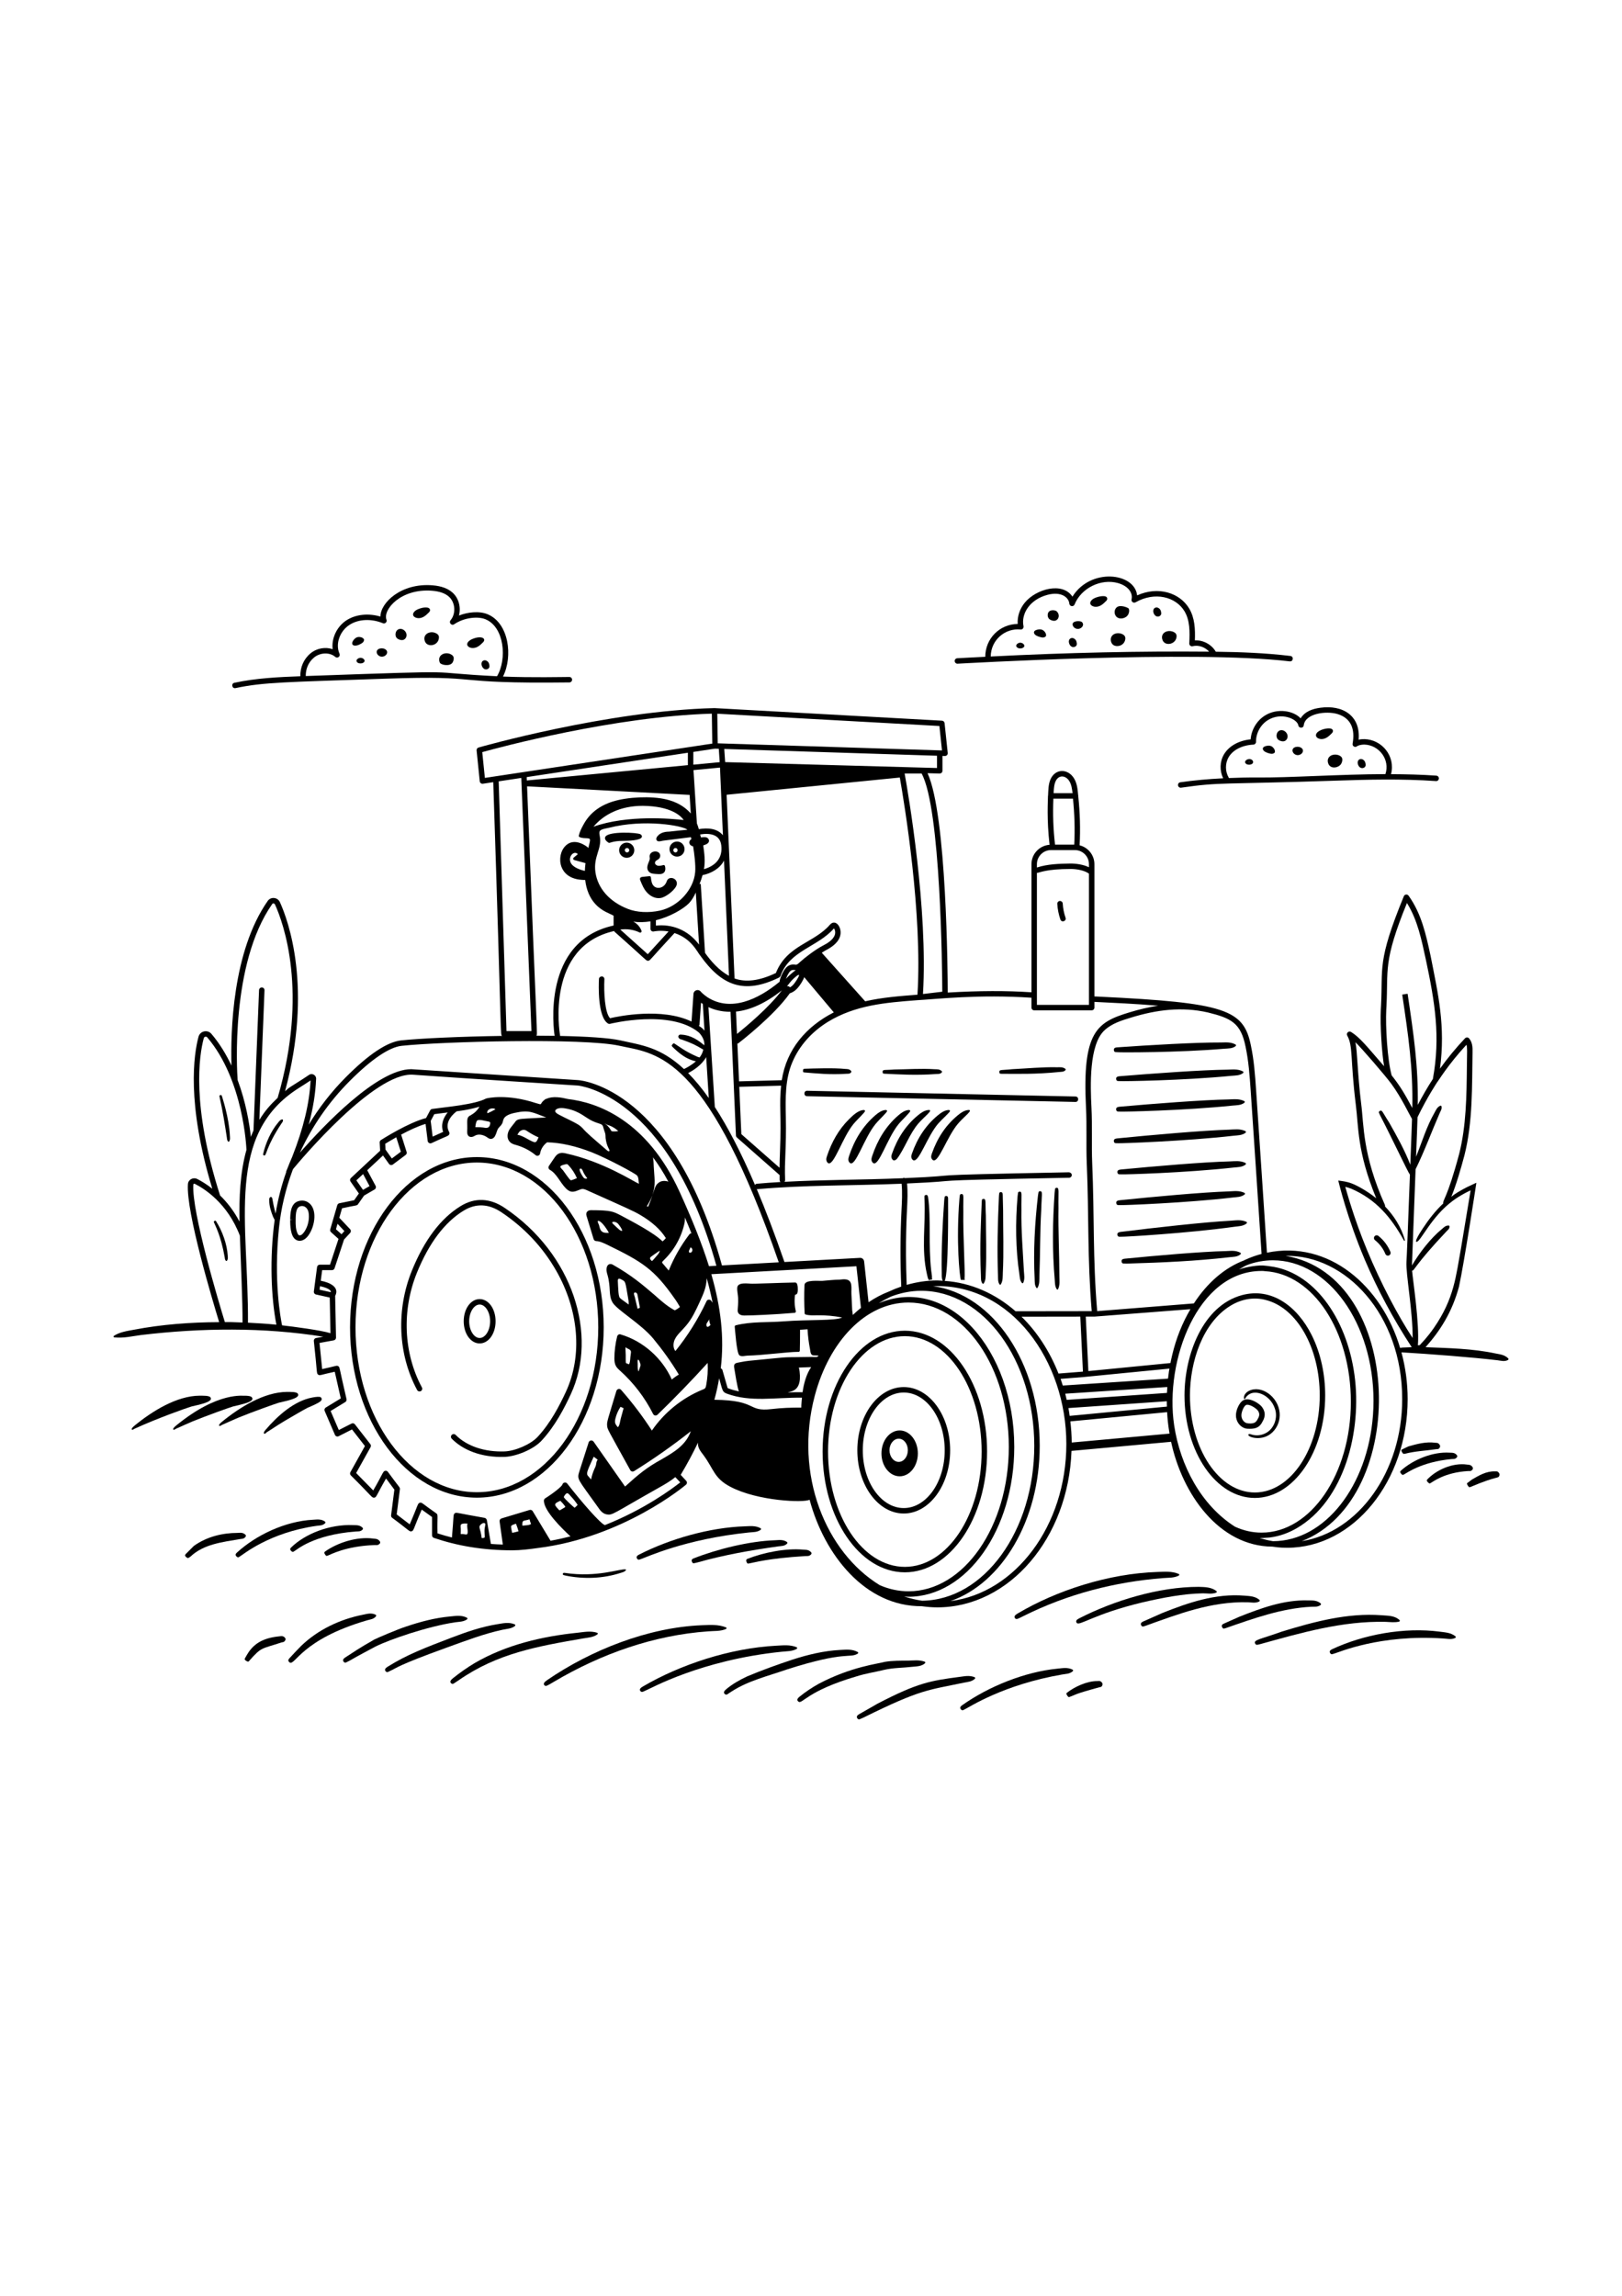 <?xml version="1.0" encoding="utf-8"?>
<!-- Generator: Adobe Illustrator 27.5.0, SVG Export Plug-In . SVG Version: 6.00 Build 0)  -->
<svg xmlns="http://www.w3.org/2000/svg" xmlns:xlink="http://www.w3.org/1999/xlink" viewBox="0 0 5000 5000" width="595" height="842" preserveAspectRatio="xMidYMid meet" data-scaled="true">
<g id="Tractor">
	<path d="M3651.354,3262.853c0,174.127,97.266,315.81,216.838,315.81s216.838-141.683,216.838-315.81
		c0-63.544-13.002-129.432-42.092-187.068c-43.76-86.715-122.301-147.271-214.833-122.033
		C3708.413,2986.285,3651.354,3136.254,3651.354,3262.853z M3793.595,2986.015c35.992-21.954,74.59-26.412,107.501-17.649
		c96.839,23.947,167.139,147.817,167.139,294.487c0,164.876-89.753,299.014-200.042,299.014s-200.042-134.138-200.042-299.014
		C3668.15,3158.548,3707.667,3037.905,3793.595,2986.015z"/>
	<path d="M3838.374,3364.219c5.052,1.279,9.907,1.279,14.565,1.279c18.026,0,30.186-4.363,38.775-21.782
		c4.658-7.939,6.922-15.287,6.922-22.537c0-10.519-6.28-22.098-13.548-28.212c-9.677-8.956-35.101-24.472-51.864-15.582
		c-13.98,7.27-23.259,31.917-23.259,45.959C3809.538,3341.978,3821.315,3359.134,3838.374,3364.219z M3840.375,3292.607
		c0.23-0.099,0.427-0.197,0.656-0.328c8.102-4.366,29.948,8.379,36.708,17.452c5.221,8.266,5.923,14.472-0.82,26.014
		c-2.395,4.888-5.281,8.332-8.529,10.366c-7.184,4.199-19.289,3.445-25.555,1.936c-9.415-2.821-16.337-13.286-16.074-24.505
		C3826.761,3314.126,3833.748,3296.707,3840.375,3292.607z"/>
	<path d="M3837.685,3273.641c19.986-38.089,77.091-15.926,92.025,28.917c10.588,28.126-1.866,63.852-29.135,76.939
		c-13.229,6.75-29.389,8.242-43.544,3.414c-4.014-1.376-7.725-2.542-8.771,1.179c-1.842,7.25,43.272,21.918,73.942-7.533
		c16.181-15.25,24.521-38.076,22.45-60.348c-4.643-50.009-56.523-86.289-94.333-67.684c-8.718,3.9-18.805,14.744-14.865,25.106
		C3835.749,3274.418,3837.344,3274.326,3837.685,3273.641z"/>
	<path d="M3262.895,2684.618c-0.917-51.548,3.422-63.157-6.733-61.669c-5.122,0.753-3.764,6.051-4.613,9.583l-0.615,5.919
		c-6.159,89.528-7.422,179.54,0.451,268.461c0.82,9.593,0.225,20.435,6.7,29.098c0.553,0.736,2.936,0.539,3.334-0.281
		c6.426-13.341,4.322-26.426,4.269-38.892C3265.494,2825.779,3261.759,2755.382,3262.895,2684.618z"/>
	<path d="M3205.376,2633.406c-5.146,0.488-3.998,5.591-4.986,8.915l-0.849,5.608c-9.681,84.939-14.487,170.596-10.112,255.536
		c0.447,9.163-0.578,19.463,5.556,27.937c0.521,0.722,2.911,0.617,3.342-0.149c6.942-12.47,5.355-24.995,5.79-36.858
		c2.6-67.616,1.636-134.735,5.556-202.013C3210.786,2643.433,3215.588,2632.447,3205.376,2633.406z"/>
	<path d="M3148.649,2690.394c-0.706-48.359,3.417-56.667-6.45-55.561c-5.126,0.578-3.818,5.388-4.699,8.56l-0.668,5.331
		c-6.865,80.679-6.34,162.379,5.757,242.129c1.255,8.601,1.239,18.432,8.14,25.776c0.591,0.623,2.957,0.275,3.309-0.492
		c5.704-12.455,2.969-24.04,2.345-35.236C3153.016,2817.139,3147.632,2754.019,3148.649,2690.394z"/>
	<path d="M3090.982,2644.098c-0.115-4.611-1.394-8.685-6.991-7.764c-4.499,0.74-3.919,3.748-4.757,14.225
		c-3.608,81.444-5.933,162.805-2.755,243.72c0.34,8.736-0.915,18.51,5.048,26.723c0.509,0.697,2.899,0.652,3.346-0.07
		c7.221-11.763,5.839-23.8,6.417-35.14c3.297-64.723,0.808-128.996,0.906-193.475
		C3091.79,2676.208,3091.384,2660.173,3090.982,2644.098z"/>
	<path d="M3030.671,2657.153c-5.097,0.646-3.563,5.058-4.302,8.004c-2.279,59.062-6.777,136.397-2.579,228.595
		c0.365,8.007-0.869,17.021,5.113,24.382c0.509,0.625,2.899,0.515,3.342-0.162c7.188-10.983,5.778-21.948,6.331-32.345
		c3.141-59.284,0.496-118.033,0.435-177.051C3036.777,2666.233,3040.947,2655.852,3030.671,2657.153z"/>
	<path d="M2969.581,2695.899c-0.872-44.941,3.44-54.841-6.68-53.679c-5.122,0.593-3.772,5.224-4.634,8.289l-0.627,5.146
		c-10.902,134.037,0.795,241.168,4.285,251.127l12.482-0.111c-0.213-1.167-0.927-2.196-1.308-3.309
		C2975.96,2886.977,2968.21,2770.932,2969.581,2695.899z"/>
	<path d="M2870.593,2878.504c-9.141-80.912-0.198-161.595-9.739-226.832c-0.603-4.382-2.3-8.086-7.75-6.487
		c-4.97,1.441-2.973,5.663-3.379,8.75l0.115,5.038c3.863,75.553-10.301,153.038,7.574,230.059c1.39,6.077,2.485,12.866,5.843,18.35
		l11.26-2.508c-0.439-0.818-1.177-1.431-1.706-2.173C2873.508,2894.117,2871.368,2886.317,2870.593,2878.504z"/>
	<path d="M3267.114,1738.849c-4.625,0.295-8.168,4.265-7.906,8.89c0.984,16.533,4.199,32.772,9.579,48.255
		c3.655,10.471,19.493,5.022,15.877-5.511c-4.888-14.04-7.807-28.737-8.66-43.729
		C3275.709,1742.13,3271.871,1738.817,3267.114,1738.849z"/>
	<path d="M1150.328,3703.87c-49.413-6.567-108.786,12.021-148.199,39.866c-2.46,1.692-3.764,4.494,0.787,10.452
		c4.121,5.444,5.487,2.229,7.689,2.042c8.038-2.563,53.937-29.098,144.152-32.349c5.29-0.285,10.764,2.048,16.673-5.38
		c0.504-0.629,0.869-3.797,0.488-4.428C1165.676,3703.667,1157.528,3704.915,1150.328,3703.87z"/>
	<path d="M1088.761,3662.452c-71.547-3.17-147.67,26.052-191.583,69.16c-2.92,2.762-4.396,6.327,1.304,11.248
		c5.167,4.504,6.688,0.482,9.329-0.513c6.46-2.886,55.643-49.791,188.438-60.235c7.123-0.667,14.881,1.347,21.975-6.442
		c0.603-0.66,0.718-3.846,0.139-4.453C1108.895,3661.201,1098.39,3662.989,1088.761,3662.452z"/>
	<path d="M964.522,3645.89c-85.061,4.495-175.588,47.229-234.495,101.532c-3.695,3.313-5.897,7.406-0.205,12.361
		c5.167,4.531,7.598-0.164,10.801-1.573c8.248-4.413,88.542-72.622,234.77-93.475c8.915-1.454,18.846-0.033,27.15-8.396
		c0.709-0.709,0.599-3.896-0.176-4.453C989.667,3642.625,976.631,3645.389,964.522,3645.89z"/>
	<path d="M757.698,3697.128c0.435-0.716,0.139-3.889-0.418-4.437c-9.05-8.894-17.391-6.346-25.481-6.294
		c-45.816,0.147-94.207,11.51-134.052,40.038l-25.346,25.333c-2.399,2.432-3.321,5.605,2.731,10.124
		c5.491,4.144,6.376,0.601,8.73-0.215l3.12-2.069c41.268-38.888,97.463-44.559,152.656-54.138
		C745.666,3704.452,752.609,3705.532,757.698,3697.128z"/>
	<path d="M868.044,4023.891c4.08-1.14,8.078,0.158,11.908-7.789c0.34-0.679,0.353-3.869-0.025-4.457
		c-6.389-9.653-13.708-6.85-19.65-6.409c-49.532,5.107-74.149,21.943-92.308,46.291c-4.962,7.272-9.148,14.639-13.151,21.891
		c-1.144,2.077-0.82,4.747,5.729,8.355c5.962,3.291,5.552,0.156,7.27-0.683C807.195,4036.612,804.618,4044.987,868.044,4023.891z"/>
	<path d="M1159.291,3943.122c0.619-0.804,0.012-3.935-0.869-4.373c-14.397-7.176-27.244-2.516-39.525-0.18
		c-70.03,13.784-138.066,45.596-190.41,95.915c-12.437,12.851-24.878,25.583-36.491,38.512c-3.395,3.697-5.269,8.06,0.767,12.554
		c16.222,12.076,35.922-71.073,239.785-129.992C1141.565,3952.961,1152.001,3952.514,1159.291,3943.122z"/>
	<path d="M1388.423,3943.852c-47.243,4.207-93.046,16.439-137.189,31.373c-25.483,8.093-91.25,36.371-97.737,39.962
		c-26.135,15.843-26.262,13.559-89.155,55.085c-5.536,3.625-9.599,8.162-4.535,13.798c4.613,5.138,9.349-0.199,13.807-1.806
		l6.873-3.59c25.354-14.826,51.044-27.97,76.344-41.674c45.154-22.671,161.816-62.411,246.096-75.059
		c12.228-1.827,25.821-1.07,37.217-9.401c0.976-0.719,0.828-3.904-0.23-4.451
		C1422.594,3938.921,1404.826,3942.375,1388.423,3943.852z"/>
	<path d="M1533.539,3967.721c-48.883,7.773-95.42,23.908-140.539,41.051c-82.198,31.491-138.99,52.883-198.714,90.473
		c-5.909,3.82-10.268,8.511-5.081,14.077c4.703,5.091,9.616-0.334,14.221-1.985c20.875-9.094,18.616-15.494,174.926-71.957
		c57.187-20.648,113.307-42.134,171.343-54.64c12.609-2.647,26.744-2.815,38.164-11.76c0.976-0.775,0.66-3.949-0.467-4.433
		C1568.857,3960.385,1550.495,3965.019,1533.539,3967.721z"/>
	<path d="M1395.792,4134.692c-6.208,4.999-10.555,10.774-4.621,15.547c5.409,4.402,10.342-2.23,15.291-4.734l7.566-5.007
		c119.113-82.953,242.281-104.463,384.052-128.957c14.586-2.52,31.234-3.075,43.991-12.818c1.087-0.83,0.586-3.98-0.709-4.402
		c-21.077-6.883-41.121-2.288-60.34-0.303c-109.231,11.213-219.901,36.846-316.97,93.05
		C1440.14,4101.381,1417.369,4117.273,1395.792,4134.692z"/>
	<path d="M1687.228,4139.683c-8.095,5.431-14.356,11.526-8.57,16.663c4.399,3.92,8.361,0.708,28.417-10.865
		c145.874-86.504,308.724-143.889,475.982-155.672c18.092-1.669,38.16,0.431,55.436-7.553c1.476-0.673,1.468-3.861-0.037-4.455
		c-24.567-10.069-50.326-7.584-74.298-6.893C1997.352,3977.51,1820.918,4048.117,1687.228,4139.683z"/>
	<path d="M2456.529,4043.448c1.218-0.726,1.062-3.91-0.242-4.449c-21.212-8.995-42.822-5.876-63.083-4.978
		c-143.045,7.474-296.415,58.419-411.111,125.509c-7.176,4.106-12.724,9.095-7.59,14.787c4.662,5.195,11.039-0.609,16.525-2.487
		c14.053-5.307,169.306-93.738,418.784-119.21C2425.118,4050.83,2442.255,4052.027,2456.529,4043.448z"/>
	<path d="M2589.908,4047.121c-50.581,2.583-99.804,14.659-147.104,29.821c-47.386,15.775-93.227,32.222-139.768,51.76
		c-22.807,10.68-45.131,23.33-64.887,39.831c-5.688,4.742-9.333,10.417-3.248,14.934c5.561,4.246,9.423-2.02,13.926-4.148
		l6.737-4.369c50.831-32.973,112.549-47.577,170.723-67.901c182.822-58.458,192.122-32.817,218.237-48.821
		c1.078-0.668,1.111-3.854,0.016-4.455C2626.621,4043.705,2607.479,4046.352,2589.908,4047.121z"/>
	<path d="M2799.653,4080.028c-23.385,0.343-47.595-0.289-71.616,3.75c-22.279,6.221-104.234,14.948-204.155,67.563
		c-20.987,11.838-41.17,25.048-59.815,40.356c-5.318,4.455-8.98,9.577-3.12,14.44c11.985,10.055,24.75-32.419,180.159-77.813
		c28.167-8.97,56.69-12.927,84.861-19.939c28.04-6.442,57.367-5.96,87.277-9.398c12.781-1.271,27.949-1.228,38.66-11.205
		c0.902-0.837,0.259-3.961-0.877-4.373C2832.728,4076.872,2816.264,4079.88,2799.653,4080.028z"/>
	<path d="M2956.323,4130.381c-87.91,11.721-126.727,17.557-251.185,82.276l-57.01,32.645c-5.409,3.162-9.427,7.328-4.728,13.253
		c4.285,5.401,8.968,0.5,13.282-0.752l6.684-3.016c176.046-87.054,196.726-83.338,307.486-106.752
		c11.629-2.348,24.993-2.813,34.724-12.445c0.828-0.82,0.258-3.959-0.804-4.385
		C2987.471,4124.25,2971.639,4128.681,2956.323,4130.381z"/>
	<path d="M2965.931,4217.555c-4.986,3.465-8.488,7.814-3.276,13.313c4.736,5.02,8.718-0.026,12.745-1.49
		c12.103-5.477,116.968-75.265,298.477-106.5c11.039-2.073,23.55-1.429,33.424-10.401c0.841-0.761,0.533-3.935-0.451-4.435
		c-16.078-8.292-31.792-4.618-46.607-3.303C3158.762,4114.6,3047.175,4159.916,2965.931,4217.555z"/>
	<path d="M3382.812,4143.021c-31.691-0.29-70.636,17.61-94.473,36.532c-1.55,1.204-2.018,3.557,2.51,9.505
		c4.113,5.431,4.539,2.725,6.159,2.846c20.883-7.282,9.789-7.333,91.927-29.766c3.325-0.949,7.143,0.416,9.727-7.832
		c0.226-0.701-0.045-3.879-0.385-4.441C3392.653,4140.682,3387.605,4143.119,3382.812,4143.021z"/>
	<path d="M4106.953,4044.611c-5.917,2.694-10.481,6.501-6.229,12.796c3.854,5.745,9.054,1.318,13.54,0.478
		c11.54-2.75,138.771-59.388,334.915-46.072c11.994,0.609,24.829,4.365,37.295-1.9c1.062-0.531,1.517-3.687,0.619-4.414
		c-14.692-12.064-31.964-12.329-47.723-14.586C4328.328,3976.069,4201.883,4000.081,4106.953,4044.611z"/>
	<path d="M4259.064,3940.188c-105.992-7.859-208.908,20.245-307.4,50.279c-68.33,24.672-89.101,25.2-82.155,37.643
		c3.375,6.05,10.005,1.763,15.225,1.111c124.939-34.565,252.84-71.915,386.988-68.689c14.192,0.63,28.064,2.575,41.633-0.797
		c1.218-0.281,2.333-3.268,1.415-4.228C4298.229,3940.005,4276.905,3942.039,4259.064,3940.188z"/>
	<path d="M4032.269,3894.417c-74.43-2.147-144.578,23.824-210.934,49.994l-49.027,21.741c-4.658,2.106-8.172,5.415-4.363,11.91
		c3.469,5.919,7.566,2.018,11.248,1.558c85.685-29.843,172.094-60.925,262.785-65.601c9.485-0.457,19.703,1.609,29.274-5.591
		c0.82-0.621,1.046-3.801,0.291-4.447C4059.177,3893.285,4045.059,3894.813,4032.269,3894.417z"/>
	<path d="M3836.606,3879.856c-89.015-7.627-174.34,21.846-253.662,53.445l-58.765,26.07c-5.581,2.538-9.895,6.225-5.847,12.611
		c3.687,5.821,8.718,1.48,13.048,0.714c100.503-36.072,202.586-75.671,315.42-72.51c11.371,0.365,23.431,3.481,35.347-2.551
		c1.025-0.525,1.521-3.674,0.668-4.408C3868.857,3881.033,3851.873,3881.197,3836.606,3879.856z"/>
	<path d="M3695.075,3852.71c-122.099-0.17-261.151,42.055-368.99,97.319c-6.516,3.356-11.552,7.719-6.893,13.745
		c8.163,10.606,52.654-27.402,203.249-63.422c61.275-13.987,124.133-26.578,185.69-27.706c13.458-0.078,27.572,3.168,41.445-2.266
		c1.193-0.473,1.755-3.613,0.738-4.396C3733.62,3852.927,3713.162,3853.356,3695.075,3852.71z"/>
	<path d="M3568.305,3806.755c-151.414,4.844-311.877,57.215-430.958,127.854c-7.488,4.341-13.302,9.53-8.058,15.148
		c4.28,4.606,8.927,1.026,26.121-7.277c134.63-67.381,281.55-105.311,429.777-116.782c16.058-1.495,33.949,0.152,49.117-8.076
		c1.296-0.697,1.218-3.885-0.127-4.455C3612.227,3803.624,3589.526,3806.257,3568.305,3806.755z"/>
	<path d="M4622.289,3508.834c0.242-0.687,0.205-3.875-0.069-4.457c-4.597-9.546-9.62-7.354-14.082-7.594
		c-26.707-0.951-49.605,13.005-70.432,25.022l-14.639,10.903c-1.374,1.064-1.722,3.317,2.637,9.382
		c3.97,5.53,4.322,2.895,5.848,3.092l1.96-0.568C4620.374,3507.629,4618.107,3520.988,4622.289,3508.834z"/>
	<path d="M4399.562,3521.931c-1.8,1.852-2.276,4.597,3.292,9.61c5.052,4.591,5.417,1.515,7.307,1.136
		c5.22-2.382,41.992-32.801,115.591-36.901c4.4-0.338,8.763,1.977,14.028-5.446c0.451-0.629,0.898-3.785,0.599-4.416
		c-4.917-10.389-12.113-9.134-18.289-10.112C4478.879,3469.696,4428.338,3491.332,4399.562,3521.931z"/>
	<path d="M4320.17,3505.103c4.777,4.886,5.843,1.456,8.074,0.949c7.374-3.255,52.828-38.493,146.366-47.181
		c5.499-0.619,11.326,1.437,17.054-6.301c0.492-0.656,0.685-3.838,0.25-4.449c-7.131-10.075-15.599-8.365-23.189-8.958
		c-52.377-3.392-112.544,21.351-150.413,55.52C4315.959,3496.746,4314.905,3499.76,4320.17,3505.103z"/>
	<path d="M4329.028,3442.694l2.223-0.259c30.734-8.058,64.678-9.306,96.708-14.122c3.563-0.478,7.405,1.253,11.018-6.606
		c0.312-0.668,0.394-3.857,0.111-4.455c-4.695-9.745-10.051-7.978-14.906-8.634c-28.229-3.91-55.998,3.643-82.672,11.221
		c-6.819,3.02-13.667,6.557-20.252,9.86c-1.919,0.974-2.743,3.156,1.554,9.347
		C4326.687,3444.709,4327.351,3442.306,4329.028,3442.694z"/>
	<path d="M2476.15,3738.031c-53.574-4.978-122.395,8.79-172.068,28.37c-3.125,1.206-5.359,3.75-2.28,10.588
		c2.792,6.233,5.31,3.256,7.791,3.473c15.31-2.522,55.906-15.409,172.454-22.6c6.138-0.445,12.81,1.554,18.981-6.181
		c0.529-0.658,0.66-3.842,0.172-4.453C2493.241,3737.219,2484.323,3738.848,2476.15,3738.031z"/>
	<path d="M2388.513,3709.077c-78.903,2.764-177.146,27.129-250.348,55.899c-4.58,1.77-8.086,4.81-4.629,11.502
		c3.145,6.102,7.172,2.538,10.702,2.35l5.519-1.323c82.364-23.248,165.803-37.897,249.504-49.555
		c9.062-1.339,19.306-0.305,27.408-8.861c0.689-0.728,0.447-3.906-0.353-4.443
		C2413.292,3705.834,2400.568,3708.712,2388.513,3709.077z"/>
	<path d="M2295.552,3666.167c-108.088,3.492-231.1,38.866-325.545,87.121c-5.79,2.897-10.202,6.862-5.761,13.017
		c4.031,5.614,9.087,0.99,13.548-0.016c14.758-4.669,133.182-60.738,330.933-81.191c11.961-1.39,25.346-0.068,36.462-8.47
		c0.947-0.713,0.812-3.9-0.209-4.453C2328.345,3663.014,2311.422,3665.765,2295.552,3666.167z"/>
	<path d="M1741.032,3809.667c-3.112-0.439-6.011-0.055-6.061,3.717c-0.037,3.438,3.42,2.985,5.552,3.84l3.654,0.902
		c55.604,11.115,114.644,9.169,168.644-8.334c5.827-1.786,12.63-3.155,16.825-8.642c0.353-0.468-0.185-1.97-0.755-2.1
		C1912.952,3795.515,1842.016,3824.831,1741.032,3809.667z"/>
	<path d="M756.521,3263.624c-4.983,1.481-82.831-15.073-213.751,92.06c-5.86,4.826-10.247,9.692-8.529,11.908
		c0.053,0.334,0.103,0.519,0.435,0.664c0.07,0.039,0.029,0.125,0.107,0.162c-0.021,0.016-0.18,0.158-0.18,0.158
		c0.045-0.045,0.139-0.101,0.189-0.146l0,0c0.291,0.131,0.693-0.078,1.017-0.055c0.004-0.002,0.012,0.004,0.016,0.002
		s0.004,0,0.004-0.002c1.747,0.102,3.887-1.007,6.237-2.76c17.419-7.957,35.122-15.719,52.098-23.06
		c44.465-18.053,110.248-41.52,123.825-45.693l21.729-5.21c13.104-3.61,43.693-10.254,37.594-21.62
		C775.272,3264.385,762.544,3263.733,756.521,3263.624z"/>
	<path d="M884.684,3251.863c-70.714,0.504-145.858,47.419-200.576,92.195c-5.86,4.826-10.247,9.692-8.529,11.908
		c0.053,0.334,0.102,0.519,0.435,0.664c0.07,0.039,0.029,0.125,0.107,0.162c-0.021,0.016-0.18,0.158-0.18,0.158
		c0.045-0.045,0.139-0.1,0.189-0.146l0,0c0.291,0.131,0.693-0.078,1.017-0.055c0.004-0.002,0.012,0.004,0.016,0.002
		c0.004-0.002,0.004,0,0.004-0.002c1.747,0.103,3.887-1.007,6.233-2.76c17.419-7.957,35.126-15.719,52.106-23.06
		c44.383-18.022,110.223-41.513,123.821-45.693c19.232-4.919,66.621-13.213,59.323-26.832
		C915.824,3250.588,893.289,3252.219,884.684,3251.863z"/>
	<path d="M963.157,3269.09c-56.213,10.275-107.561,56.367-144.812,100.038c-3.871,4.566-6.479,9.066-4.408,10.926
		c0.139,0.299,0.238,0.463,0.574,0.572c0.074,0.031,0.057,0.109,0.139,0.135c-0.016,0.014-0.123,0.15-0.123,0.15
		c0.033-0.043,0.094-0.098,0.127-0.142c0.004,0,0.004,0.002,0.004,0.002c2.124,0.736,4.314-1.343,6.503-3.744
		c35.895-22.535,28.549-20.177,96.568-59.239c9.85-5.554,20.712-12,29.795-16.656c6.587-2.934,32.337-13.394,40.456-20.394
		c2.747-2.524,3.494-4.451,3.662-6.309c0.143-2.151-1.575-5.55-2.973-5.979C985.821,3265.83,973.667,3267.078,963.157,3269.09z"/>
	<path d="M615.465,3263.488c-70.72,0.504-145.846,47.418-200.576,92.195c-5.86,4.826-10.243,9.69-8.525,11.908
		c0.049,0.334,0.103,0.521,0.435,0.664c0.07,0.037,0.029,0.125,0.107,0.162c-0.016,0.016-0.18,0.158-0.18,0.158
		c0.049-0.045,0.139-0.103,0.189-0.148v0.002c0.287,0.131,0.689-0.078,1.017-0.055c0.008-0.002,0.008,0.004,0.016,0.002
		c0-0.002,0.004,0,0.008-0.002c1.739,0.102,3.879-1.007,6.233-2.76c72.662-33.192,158.613-63.432,175.923-68.752
		c20.161-5.006,66.576-13.365,59.319-26.83C646.63,3262.216,624.013,3263.842,615.465,3263.488z"/>
	<path d="M1527.683,3034.172c0-38.316-21.585-68.332-49.109-68.332c-27.523,0-49.109,30.016-49.109,68.332
		c0,38.316,21.585,68.332,49.109,68.332C1506.098,3102.504,1527.683,3072.488,1527.683,3034.172z M1446.262,3034.172
		c0-27.949,14.795-51.536,32.313-51.536s32.313,23.586,32.313,51.536s-14.795,51.536-32.313,51.536
		S1446.262,3062.121,1446.262,3034.172z"/>
	<path d="M1470.012,2528.194c-215.559,0-390.932,235.439-390.932,524.808s175.373,524.808,390.932,524.808
		c215.592,0,390.965-235.439,390.965-524.808S1685.604,2528.194,1470.012,2528.194z M1470.012,3561.014
		c-206.308,0-374.136-227.894-374.136-508.012s167.828-508.012,374.136-508.012s374.169,227.894,374.169,508.012
		S1676.321,3561.014,1470.012,3561.014z"/>
	<path d="M3042.763,3435.602c0-205.291-113.701-372.332-253.481-372.332c-139.781,0-253.514,167.041-253.514,372.332
		s113.734,372.299,253.514,372.299C2929.063,3807.901,3042.763,3640.893,3042.763,3435.602z M2789.282,3791.105
		c-130.53,0-236.718-159.463-236.718-355.503s106.188-355.536,236.718-355.536c130.497,0,236.685,159.496,236.685,355.536
		S2919.779,3791.105,2789.282,3791.105z"/>
	<path d="M2785.904,3236.97c-78.895,0-143.061,87.391-143.061,194.826c0,107.435,64.166,194.859,143.061,194.859
		c78.895,0,143.061-87.424,143.061-194.859C2928.964,3324.361,2864.799,3236.97,2785.904,3236.97z M2785.904,3609.86
		c-69.612,0-126.265-79.879-126.265-178.063c0-98.151,56.653-178.031,126.265-178.031c69.611,0,126.265,79.879,126.265,178.031
		C2912.168,3529.981,2855.515,3609.86,2785.904,3609.86z"/>
	<path d="M2773.47,3370.645c-31.181,0-56.264,31.859-56.264,70.837c0,38.974,25.083,70.495,56.264,70.495
		c30.841,0,55.924-31.521,55.924-70.495C2829.394,3402.504,2804.311,3370.645,2773.47,3370.645z M2770.42,3467.576
		c-15.59,0-28.474-16.267-28.474-35.925c0-19.656,12.884-35.587,28.474-35.587s28.13,15.931,28.13,35.587
		C2798.55,3451.309,2786.01,3467.576,2770.42,3467.576z"/>
	<polygon points="4330.803,2025.955 4333.583,2025.627 4339.103,2024.709 	"/>
	<path d="M4237.179,2772.391c-2.854,3.641-2.264,8.923,1.377,11.81c14.106,11.154,25.194,25.883,32.05,42.581
		c1.345,3.215,4.461,5.183,7.775,5.183c6.079,0,10.02-6.166,7.774-11.613c-7.972-19.322-20.831-36.38-37.167-49.338
		C4245.413,2768.192,4240.131,2768.717,4237.179,2772.391z"/>
	<path d="M1555.239,2684.409c-44.877-30.147-91.492-32.017-134.925-5.38c-61.443,37.529-112.093,104.417-150.507,198.829
		c-49.076,120.688-43.105,258.336,16.009,368.166c2.165,4.068,7.315,5.61,11.35,3.412c4.101-2.198,5.61-7.283,3.412-11.351
		c-56.719-105.5-62.427-237.8-15.221-353.896c37.036-91,85.391-155.231,143.717-190.857c37.988-23.259,77.32-21.552,116.784,5.019
		c70.464,47.239,126.987,107.369,167.96,178.719c70.825,123.148,82.241,263.158,30.607,374.497
		c-19.355,41.76-46.747,95.264-87.031,138.829c-20.962,22.668-68.627,43.663-102.022,44.909
		c-61.377,2.231-116.522-16.173-150.901-50.979c-3.248-3.313-8.562-3.313-11.875-0.065c-3.313,3.248-3.313,8.562-0.066,11.875
		c33.507,33.909,89.685,58.577,163.498,55.965c33.625-1.28,87.326-21.782,113.701-50.29
		c41.859-45.303,70.038-100.316,89.917-143.159C1843.708,3077.495,1767.286,2826.605,1555.239,2684.409z"/>
	<path d="M949.01,2667.187c-9.021-5.478-19.978-6.397-30.771-2.657c-22.996,7.971-23.39,39.267-23.619,56.063l8.398,0.984
		l-8.398-0.098c-0.231,17.256,0.716,50.083,16.698,60.951c10.256,7.086,26.589,5.486,39.825-13.516
		C972.108,2739.208,978.977,2685.322,949.01,2667.187z M928.343,2768.258c-2.756,1.312-5.938,1.443-7.545,0.328
		c-1.148-0.787-2.296-2.428-3.543-5.052c-5.741-12.105-6.036-26.703-5.839-41.859c0.252-20.375,0.765-42.646,19.88-42.646
		c11.322,0,18.523,10.251,20.142,21.323C956.207,2732.705,938.92,2762.795,928.343,2768.258z"/>
	<path d="M726.07,1082.856c86.65-18.517,156.394-18.255,458.903-28.934c321.715-11.277,180.592,16.123,570.275,11.416
		c4.658-0.066,8.365-3.871,8.3-8.496c-0.066-4.593-3.805-8.299-8.398-8.299c-20.214,0-115.597,2.299-204.602-1.29
		c31.418-62.723,18.047-164.981-47.534-192.061c-25.556-10.679-62.07-6.565-88.244,4.101c6.528-24.505-0.131-52.766-19.06-70.103
		c-14.5-13.335-34.871-20.897-62.296-23.144c-96.653-7.942-160.78,53.7-160.71,96.363c-36.643-10.891-75.483-7.119-104.089,11.121
		c-30.574,19.519-47.337,56.391-43.138,89.458c-21.782-7.676-48.485-3.477-67.84,12.433c-21.348,17.489-32.329,43.107-31.82,70.907
		c-67.217,2.446-136.164,5.77-203.29,20.126C711.729,1068.723,715.127,1085.16,726.07,1082.856z M968.266,988.411
		c19.158-15.615,48.321-16.435,65.117-1.804c6.717,5.905,16.843-1.57,13.187-9.776c-13.319-29.721,0.623-69.71,31.099-89.13
		c27.654-17.682,66.921-19.486,102.646-4.789c6.742,2.755,13.693-3.935,11.022-10.793c-11.787-30.413,43.554-97.064,140.699-89.343
		c23.554,1.935,40.678,8.07,52.323,18.781c19.355,17.747,21.52,52.159,4.56,72.203c-6.349,7.419,3.221,17.88,11.121,12.335
		c32.048-21.837,74.812-24.531,96.544-15.385c58.24,23.993,67.015,122.71,35.544,175.603
		c-249.112-12.559-54.412-19.579-589.056-0.656c-0.18,0.006-0.369,0.014-0.549,0.021
		C942.219,1023.168,951.097,1002.495,968.266,988.411z"/>
	<path d="M1395.12,1003.961c1.509-2.427,2.559-5.314,3.149-8.529c1.373-7.526-0.848-11.796-5.675-15.057
		c-18.271-12.389-46.425-0.076-36.971,23.685C1358.651,1011.746,1387.119,1017.143,1395.12,1003.961z"/>
	<path d="M1310.057,939.27l0.033,0.066c7.566,18.262,38.508,13.725,42.613-8.628c1.26-6.594-0.199-11.463-5.642-15.123
		C1328.786,903.193,1300.605,915.515,1310.057,939.27z"/>
	<path d="M1280.894,865.361h0.033c2.887,1.312,6.167,1.935,9.546,1.935c13.306,0,22.549-8.607,31.821-17.879
		c1.148-1.181,3.904-3.937,3.379-7.709c-0.459-3.871-3.937-6.627-9.054-7.119c-10.99-1.247-22.373,2.526-29.688,5.839
		C1273.312,846.62,1267.435,859.263,1280.894,865.361z"/>
	<path d="M1471.85,955.672c6.856-3.609,12.4-9.185,17.354-14.172c11.047-11.338-5.306-22.584-35.396-8.956
		c-5.052,2.296-13.647,8.103-13.647,15.254C1440.16,956.871,1455.849,964.176,1471.85,955.672z"/>
	<path d="M1493.993,1024.332c5.748,2.383,13.34-0.503,14.729-6.987c0.66-3.358-0.664-10.89-3.674-14.565
		c-5.052-6.069-11.383-6.692-15.385-4.527C1479.96,1003.338,1484.414,1020.323,1493.993,1024.332z"/>
	<path d="M1180.348,985.754c11.092-2.036,17.795-13.638,9.185-21.225c-9.764-8.341-30.932-4.208-28.146,9.349
		C1162.876,981.324,1171.553,987.456,1180.348,985.754z"/>
	<path d="M1238.773,934.874c13.732,0,20.075-17.721,8.398-29.065c-9.409-9.135-23.845-6.977-27.326,6.594
		c-1.739,6.758,0.066,13.581,4.593,17.386C1227.573,932.485,1233.953,934.874,1238.773,934.874z"/>
	<path d="M1095.154,951.933c7.056,0,13.189-3.394,18.731-6.495c2.723-1.575,7.807-4.494,8.332-11.088l0.098-1.411l-0.755-1.181
		c-3.871-6.003-14.303-7.545-19.781-5.905C1088.427,929.728,1076.834,951.933,1095.154,951.933z"/>
	<path d="M1111.163,989.461c-2.46,0-4.527,0.853-6.135,1.607c-8.872,4.328-7.238,11.854-0.394,14.533
		c10.292,4.15,24.445-2.732,17.255-11.613C1120.086,991.757,1115.398,989.185,1111.163,989.461z M1109.031,998.45
		c0.328-0.131,0.689-0.263,1.017-0.394v0.066c0.951-0.164,2.592-0.492,3.576-0.23c0.164,0.033,0.295,0.098,0.427,0.164
		C1112.541,998.515,1110.736,998.548,1109.031,998.45z"/>
	<path d="M3898.865,1167.656c-24.899,15.714-41.432,43.794-43.597,73.121c-36.872,3.74-67.348,20.831-82.438,46.615
		c-13.023,22.248-13.409,50.222-2.329,73.386c-46.099,2.341-90.204,6.286-132.071,12.332c-4.56,0.656-7.775,4.921-7.086,9.513
		c0.658,4.646,5.004,7.78,9.513,7.086c122.887-17.732,123.085-9.658,481.08-21.749c91.853-3.182,198.73-6.003,304.558,1.411
		c4.691,0.558,8.627-3.149,8.956-7.775c0.328-4.626-3.149-8.628-7.775-8.956c-46.935-3.291-93.813-4.375-139.669-4.529
		c14.354-55.23-27.814-106.867-82.352-108.056c-6.364-0.066-12.203,0.459-17.518,1.837c6.495-73.475-48.449-108.035-117.965-98.512
		c-24.768,3.281-47.912,11.706-60.885,32.706C3988.125,1152.691,3937.442,1143.196,3898.865,1167.656z M4002.331,1197.934
		c1.481,8.887,15.448,9.631,16.632-0.394c4.447-37.429,70.355-45.041,104.319-34.707c42.469,12.922,54.19,47.743,46.254,91.23
		c-1.296,7.343,6.863,12.76,13.089,8.365c5.577-3.904,14.205-5.413,22.668-5.577c45.711,0.991,80.263,46.197,65.433,91.059
		c-137.978,0.363-300.507,11.557-395.677,10.405c-30.082-0.172-58.938,0.554-87.26,1.702c-0.18-0.531,0.066-1.101-0.23-1.603
		c-11.121-18.666-11.186-43.827-0.229-62.558c13.253-22.635,41.859-37.168,76.533-38.874c4.494-0.229,8.037-4.002,7.971-8.529
		c-0.427-26.375,13.712-52.52,36.02-66.626C3948.944,1155.904,3998.927,1177.388,4002.331,1197.934z"/>
	<path d="M4094.84,1316.162l0.033,0.066c7.057,17.035,31.604,12.84,39.497-0.164c3.125-5.115,5.158-13.911,1.738-19.42
		c-5.598-8.899-25.009-12.828-36.347-3.74C4092.937,1298.349,4091.133,1306.846,4094.84,1316.162z"/>
	<path d="M4073.812,1239.924c13.16,0,22.667-8.824,31.755-17.911c6.774-6.968,2.808-14.04-5.675-14.861
		c-14.326-1.704-43.302,7.122-43.302,21.094C4056.59,1235.962,4066.138,1239.924,4073.812,1239.924z"/>
	<path d="M4185.873,1317.343c4.952,16.736,21.736,14.046,23.783,4.265c0.656-3.339-0.597-10.781-3.674-14.532
		c-5.052-6.069-11.285-6.692-15.385-4.527c-4.724,2.493-6.594,8.3-4.724,14.762V1317.343z"/>
	<path d="M4003.479,1289.164c11.012-2.034,17.813-13.72,9.153-21.192c-9.65-8.355-30.933-4.247-28.146,9.317
		C3985.96,1284.665,3994.613,1290.88,4003.479,1289.164z"/>
	<path d="M3960.079,1246.026c9.906-4.004,13.009-18.44,3.051-28.114c-9.543-9.264-23.876-6.856-27.326,6.594
		c-1.739,6.758,0.066,13.581,4.593,17.386C3944.492,1245.414,3953.651,1248.547,3960.079,1246.026z"/>
	<path d="M3915.202,1284.703c5.066,1.095,9.636,1.1,13.614-2.69l1.05-0.984l0.197-1.411c1.115-6.955-5.61-15.057-10.793-17.551
		c-6.889-3.313-15.812-1.607-21.323,0.886C3888.875,1267.061,3890.213,1279.27,3915.202,1284.703z"/>
	<path d="M3844.213,1303.204c-8.472,3.987-7.53,11.681-0.328,14.5c4.495,1.784,10.203,1.577,14.335-0.459
		C3869.673,1311.62,3858.405,1296.317,3844.213,1303.204z M3848.346,1310.52c0.328-0.131,0.656-0.262,0.951-0.361v0.066
		c0.984-0.164,2.559-0.492,3.576-0.23c0.164,0.033,0.295,0.098,0.427,0.164C3851.791,1310.585,3850.019,1310.717,3848.346,1310.52z"
		/>
	<path d="M3430.809,918.8c-9.582,7.693-7.868,21.798-1.476,28.934c9.322,10.245,35.119,6.925,39.234-14.27
		c0.82-4.494,0.361-8.037-1.443-10.957C3461.344,913.644,3442.085,909.762,3430.809,918.8z"/>
	<path d="M3588.829,912.141c-6.823,5.478-8.595,13.942-4.888,23.258c7.232,18.215,38.461,13.838,42.646-8.628
		c0.82-4.494,0.361-8.037-1.443-10.924C3619.526,906.937,3600.085,903.092,3588.829,912.141z"/>
	<path d="M3442.717,833.672c-12.083,9.702-7.976,34.543,12.695,34.543c8.501,0,17.46-4.012,21.914-11.35
		c3.103-4.992,5.153-13.92,1.739-19.42C3477.785,835.411,3454.025,824.586,3442.717,833.672z"/>
	<path d="M3374.484,805.378c-13.7,6.187-19.56,18.817-6.102,24.915c7.515,3.378,16.614,2.168,24.079-1.771
		c6.823-3.609,12.17-8.972,17.288-14.139c1.181-1.148,3.904-3.854,3.445-7.775C3411.622,794.247,3385.887,800.188,3374.484,805.378z
		"/>
	<path d="M3575.805,840.069c-4.986-6.134-11.35-6.791-15.385-4.593c-9.62,5.042-5.362,22.004,4.297,26.08
		c5.748,2.383,13.34-0.503,14.729-6.987c0.361-1.87,0.131-3.576-0.098-5.052C3578.955,846.958,3578.331,843.12,3575.805,840.069z"/>
	<path d="M3315.632,934.185c-4.986-6.102-11.317-6.758-15.385-4.593c-10.875,5.74-4.015,26.9,8.529,26.9
		c4.967,0,9.469-3.009,10.498-7.807c0.361-1.837,0.131-3.576-0.098-4.986C3318.716,940.615,3318.027,937.072,3315.632,934.185z"/>
	<path d="M3306.578,888.292c1.247,6.233,7.873,12.138,15.976,12.138c12.457,0,21.678-13.166,12.203-21.421
		C3329.902,874.743,3303.774,874.739,3306.578,888.292z"/>
	<path d="M3230.307,853.027c-1.739,6.725,0.098,13.548,4.625,17.386c4.139,3.497,13.26,6.643,19.617,4.101
		c9.804-3.894,13.111-18.371,3.051-28.146C3253.172,842.037,3233.794,839.366,3230.307,853.027z"/>
	<path d="M3213.807,903.677c-6.889-3.313-15.812-1.608-21.356,0.886c-9.264,4.203-7.365,16.727,17.288,21.717
		c5.048,1.091,9.605,1.111,13.581-2.723l1.05-0.951l0.197-1.411C3225.715,914.174,3218.924,906.137,3213.807,903.677z"/>
	<path d="M3134.944,947.274c-7.913,8.062,5.782,17.254,17.747,11.613C3166.797,952.155,3147.51,935.128,3134.944,947.274z
		 M3142.752,952.195c0.394-0.197,0.754-0.328,1.05-0.427v0.033c0.984-0.197,2.559-0.459,3.576-0.23
		c0.164,0.033,0.295,0.098,0.459,0.197C3146.295,952.195,3144.458,952.261,3142.752,952.195z"/>
	<path d="M2951.304,1007.635c3.718,0,728.908-42.716,1024.455-7.184c11.384,1.048,12.802-15.357,2.034-16.665
		c-77.517-9.335-155.117-12.086-229.948-13.036c-12.708-22.133-38.648-36.386-64.506-34.99c1.279-34.248-0.164-69.349-17.715-98.512
		c-28.791-47.965-95.074-69.56-160.25-40.136c-8.059-70.941-144.264-85.276-199.485,3.953
		c-30.152-46.562-112.261-23.912-146.997,18.633c-15.517,18.994-23.291,42.777-21.684,65.412
		c-55.771,0.648-99.921,45.131-99.989,101.241c-28.802,1.509-57.703,2.774-86.407,4.488c-4.625,0.295-8.168,4.265-7.906,8.89
		C2943.201,1004.19,2946.876,1007.635,2951.304,1007.635z M3146.065,902.266c5.48,0.637,10.143-4.464,9.021-10.071
		c-7.905-38.309,18.973-82.41,74.27-96.905c42.091-10.979,65.187,7.962,67.02,27.392c0.791,8.453,12.7,10.761,16.173,2.313
		c20.175-50.388,81.29-80.535,133.646-65.872c34.521,9.777,46.152,32.736,41.957,50.011c-1.722,7.141,5.881,12.871,12.302,9.3
		c59.737-33.858,124.088-16.915,150.803,27.474c16.862,28.048,16.632,62.985,14.828,99.267c-0.277,5.608,5.013,9.969,10.432,8.562
		c18.309-4.554,38.365,2.901,50.749,16.839c-213.646-1.84-433.253,2.661-673.249,14.901
		C3054.564,934.461,3098.389,897.375,3146.065,902.266z"/>
	<path d="M1875.707,1559.146c4.544,3.03,9.224-5.544,46.32-5.544c13.155,0,53.406-0.918,56.555-12.006
		c0.492-1.804,0.623-5.249-4.265-8.234c-9.415-5.741-97.2-9.743-107.894,7.184
		C1863.865,1544.581,1863.405,1551.076,1875.707,1559.146z"/>
	<path d="M1931.918,1559.082c-12.884,0-23.39,10.506-23.39,23.386s10.506,23.386,23.39,23.386c12.876,0,23.381-10.506,23.381-23.386
		S1944.793,1559.082,1931.918,1559.082z M1932.931,1589.246c-3.727,0-6.778-3.049-6.778-6.778c0-8.959,13.556-8.961,13.556,0
		C1939.709,1586.197,1936.658,1589.246,1932.931,1589.246z"/>
	<path d="M2087.141,1602.126c12.88,0,23.049-10.167,23.049-23.047c0-12.878-10.169-23.386-23.049-23.386
		c-12.876,0-23.385,10.508-23.385,23.386C2063.755,1591.959,2074.265,1602.126,2087.141,1602.126z M2082.056,1575.692
		c8.972,0,8.965,13.554,0,13.554c-3.387,0-6.438-3.049-6.438-6.778C2075.618,1578.74,2078.669,1575.692,2082.056,1575.692z"/>
	<path d="M2029.987,1656.083c18.18,1.102,23.765-10.115,19.847-24.833c-0.656-2.231-2.985-3.641-5.15-2.985
		c-5.413,1.443-11.613,3.051-16.993,1.935c-4.265-0.919-8.824-4.527-8.66-8.759c0.272-7.716,8.719-8.284,13.188-13.614
		c2.493-3.018,3.51-7.119,2.723-11.022c-3.243-15.436-29.942-13.28-32.247,2.165v0.033c-0.597,4.443,0.653,6.934,0.328,10.268
		c-0.64,8.323-14.584,25.638-3.215,38.873C2006.495,1655.962,2017.123,1655.152,2029.987,1656.083z"/>
	<path d="M1974.449,1677.111c6.473,15.371,10.035,24.192,18.83,34.379c10.725,12.534,27.196,21.18,43.794,18.141
		c17.32-3.272,47.891-27.623,49.371-42.941c1.657-16.754-19.751-24.725-28.704-13.351c-1.279,1.673-1.936,3.51-2.756,5.774
		c-7.043,19.538-28.423,24.784-39.693,13.581c-6.2-6.134-7.709-16.074-8.857-26.605c-0.207-2.279-2.473-4.114-4.625-3.707
		c0,0-18.174,2.001-19.88,2.099c-2.756,0.23-6.495,0.525-8.332,3.412C1971.89,1670.649,1973.005,1673.503,1974.449,1677.111z"/>
	<path d="M3443.636,2189.999c-6.077,0.431-11.371,2.38-9.813,9.778c1.423,6.741,7.615,4.427,11.92,5.222
		c5.1,0.943,186.535,1.392,328.71-10.772c11.498-0.984,24.46,0.1,34.933-8.339c0.894-0.72,0.689-3.902-0.291-4.449
		c-15.947-8.908-31.739-6.344-46.73-6.43C3688.322,2174.587,3541.609,2183.054,3443.636,2189.999z"/>
	<path d="M3783.229,2258.749c-77.233,0.816-230.403,11.759-332.257,20.324c-6.331,0.533-11.83,2.571-10.112,9.942
		c1.563,6.717,7.996,4.299,12.494,5.023c5.342,0.856,194.572-1.73,342.714-16.275c11.982-1.175,25.514-0.308,36.335-8.923
		c0.923-0.734,0.668-3.914-0.361-4.445C3815.304,2255.754,3798.865,2258.585,3783.229,2258.749z"/>
	<path d="M2487.972,2323.788c-10.991,0-11.187,16.563-0.164,16.796c500.217,10.69,832.009,17.682,827.43,17.682
		c10.991,0,11.187-16.563,0.164-16.796C3262.289,2340.335,2435.125,2322.659,2487.972,2323.788z"/>
	<path d="M3786.747,2350.542c-78.057,1.325-232.698,13.27-335.718,22.516c-6.393,0.574-11.941,2.649-10.169,10.01
		c1.616,6.707,8.107,4.246,12.658,4.941c5.406,0.822,196.654-3.014,346.306-18.537c12.105-1.257,25.789-0.478,36.68-9.165
		c0.927-0.74,0.656-3.918-0.385-4.443C3819.15,2347.334,3802.551,2350.274,3786.747,2350.542z"/>
	<path d="M3788.892,2443.685c-80.277,2.348-238.947,16.31-344.698,26.902c-6.565,0.658-12.244,2.805-10.354,10.143
		c1.722,6.686,8.365,4.142,13.048,4.775c5.512,0.748,207.126-6.163,355.61-23.06c12.425-1.413,26.49-0.814,37.598-9.645
		c0.947-0.75,0.64-3.924-0.435-4.437C3822.152,2440.054,3805.122,2443.209,3788.892,2443.685z"/>
	<path d="M3457.475,2581.421c5.41,0.781,196.554-4.461,346.031-21.081c12.093-1.345,25.776-0.668,36.598-9.435
		c0.923-0.744,0.627-3.92-0.418-4.439c-17.021-8.406-33.596-5.345-49.392-4.96c-78.018,1.899-232.21,14.957-335.415,24.983
		c-6.389,0.621-11.92,2.737-10.091,10.083C3446.453,2583.269,3452.919,2580.761,3457.475,2581.421z"/>
	<path d="M3800.529,2652.74c12.101-1.427,25.817-0.841,36.602-9.681c0.918-0.752,0.603-3.926-0.447-4.435
		c-17.108-8.293-33.695-5.12-49.514-4.63c-78.241,2.43-232.848,16.554-335.886,27.25c-6.397,0.664-11.92,2.817-10.042,10.151
		c1.71,6.684,8.173,4.133,12.745,4.761C3459.563,2676.929,3656.154,2669.749,3800.529,2652.74z"/>
	<path d="M3792.652,2724.343c-78.799,4.098-234.445,21.53-337.945,34.408c-6.43,0.802-11.957,3.072-9.919,10.364
		c1.857,6.647,8.32,3.959,12.937,4.49c5.484,0.63,198.305-9.985,348.762-30.806c12.171-1.683,26.002-1.392,36.696-10.46
		c0.91-0.771,0.529-3.939-0.542-4.425C3825.24,2719.988,3808.587,2723.514,3792.652,2724.343z"/>
	<path d="M3778.161,2817.881c-72.279,1.552-215.377,13.914-311.201,23.49c-5.925,0.593-11.047,2.682-9.304,10.034
		c1.583,6.7,7.574,4.224,11.806,4.902c2.309,0.371,4.662,0.131,6.983,0.066c105.229-2.977,210.216-7.654,314.096-19.607
		c11.215-1.29,23.923-0.552,33.916-9.267c0.849-0.742,0.558-3.918-0.418-4.439C3808.185,2814.58,3792.82,2817.567,3778.161,2817.881
		z"/>
	<path d="M2984.79,2383.134c-11.752,0.874-22.077,7.92-31.222,15.361c-38.188,31.076-64.123,71.053-80.859,118.41
		c-2.636,7.453-3.911,13.881,1.694,19.418c16.999,16.909,44.055-71.318,79.756-112.29
		C2972.584,2402.88,3001.939,2381.852,2984.79,2383.134z"/>
	<path d="M2928.595,2385.639c-0.287-2.098-3.051-2.663-5.167-2.506c-11.752,0.874-22.078,7.92-31.222,15.361
		c-38.19,31.078-64.119,71.053-80.855,118.41c-1.267,3.582-2.551,7.299-2.223,11.084c0.445,5.126,3.941,9.233,6.639,10.153
		c17.754,6.058,42.38-74.332,77.029-114.109C2903.533,2411.709,2929.152,2389.694,2928.595,2385.639z"/>
	<path d="M2862.072,2383.134c-11.757,0.874-22.082,7.92-31.222,15.361c-38.187,31.076-64.123,71.053-80.859,118.41
		c-1.263,3.582-2.55,7.299-2.222,11.084c0.452,5.137,3.95,9.234,6.643,10.153c3.802,1.295,8.65-2.069,11.096-5.271
		c22.585-29.528,38.348-77.166,65.929-108.837C2849.735,2403.026,2879.284,2381.847,2862.072,2383.134z"/>
	<path d="M2805.882,2385.789c-0.295-2.22-3.059-2.819-5.167-2.653c-11.756,0.925-22.082,8.388-31.222,16.267
		c-38.611,33.276-64.335,75.884-80.863,125.404c-2.595,7.791-3.955,14.644,1.694,20.562c17.307,18.168,44.061-75.522,79.756-118.919
		C2780.815,2413.398,2806.437,2390.073,2805.882,2385.789z"/>
	<path d="M2734.593,2385.789c-0.291-2.22-3.055-2.819-5.163-2.653c-11.76,0.925-22.082,8.388-31.222,16.267
		c-38.684,33.339-64.373,75.983-80.863,125.404c-2.595,7.791-3.955,14.644,1.694,20.562c17.129,17.981,43.695-75.069,79.752-118.919
		C2711.631,2410.839,2735.161,2390.072,2734.593,2385.789z"/>
	<path d="M2666.618,2385.789c-0.291-2.22-3.055-2.819-5.167-2.653c-15.97,1.257-31.603,15.779-44.147,28.218
		c-31.788,31.507-53.512,70.245-67.934,113.453c-1.267,3.791-2.551,7.729-2.219,11.736c0.451,5.51,4.004,9.801,6.635,10.754
		c17.43,6.294,43.505-80.096,77.033-120.846C2643.505,2411.027,2667.173,2390.073,2666.618,2385.789z"/>
	<path d="M2610.26,2271.369c4.572-0.314,9.751,0.974,13.856-4.96c0.349-0.504,0.246-2.895-0.144-3.34
		c-6.372-7.258-12.581-5.919-18.502-6.536c-34.094-3.558-95.908-1.487-125.834-0.509c-2.407,0.101-4.588,1.364-4.367,6.957
		c0.205,5.095,2.772,3.594,4.433,4.347C2513.608,2270,2557.697,2274.976,2610.26,2271.369z"/>
	<path d="M2720.811,2266.997c0.48,5.089,3.559,3.526,5.626,4.24c41.383,1.847,95.611,5.779,160.111,0.906
		c5.601-0.422,11.941,0.742,16.98-5.294c0.43-0.512,0.307-2.901-0.172-3.34c-7.824-7.106-15.467-5.618-22.75-6.091
		c-41.527-2.707-82.581,0.369-123.874,0.861C2726.812,2260.849,2719.84,2256.739,2720.811,2266.997z"/>
	<path d="M3087.099,2271.447c46.293,0.163,106.97,1.888,178.867-5.605c6.241-0.652,13.347,0.256,18.83-5.983
		c0.463-0.531,0.267-2.916-0.279-3.334c-8.919-6.788-17.432-4.988-25.588-5.165c-46.509-1.015-92.333,3.734-138.485,5.907
		c-33.014,3.748-41.33-0.065-39.813,10.174C3081.383,2272.507,3084.758,2270.819,3087.099,2271.447z"/>
	<path d="M2275.365,2962.363c0.559,17.318-0.811,29.071-1.148,34.215c-0.295,3.149-0.623,7.053,0.984,10.694
		c3.74,8.332,13.975,9.152,19.256,9.152c22.973,0,92.561-2.823,155.067-8.267c2.624-0.284,4.321-2.692,3.707-5.216
		c-4.035-16.402-4.855-33.231-2.362-50.388c5.054-0.607,7.225-3.79,8.004-8.759c1.021-6.834,1.082-24.509-4.691-28.278
		c-1.476-0.787-2.788-0.82-3.937-0.787l-41.531,1.05c-11.482,0.295-22.963,0.722-34.445,1.148
		c-39.136,1.476-59.217,1.542-55.768,1.542c-12.221,0-44.292-6.017-45.795,11.941
		C2271.735,2940.843,2275.028,2952.333,2275.365,2962.363z"/>
	<path d="M435.392,3076.529c183.767-21.84,377.001-24.397,561.119,5.24l-22.209,4.07c-4.297,0.787-7.283,4.757-6.856,9.12
		c11.088,99.405,7.589,99.608,13.384,103.761c5.273,3.867,6.933,0.396,51.11-8.923l18.567,82.11l-46.287,28.212
		c-3.576,2.198-5.019,6.659-3.346,10.497l31.624,73.614c1.985,4.609,7.393,6.36,11.514,4.166l41.104-20.831l39.825,51.175
		l-44.811,80.437c-1.804,3.281-1.247,7.316,1.345,9.973c68.482,67.867,63.953,69.078,72.17,68.594
		c7.331-1.008,5.168-4.772,36.446-59.015l25.62,34.248l-10.104,79.125c-0.394,2.952,0.853,5.905,3.248,7.709
		c54.779,40.449,52.923,43.499,59.868,41.629c7.156-1.859,4.636-5.5,31.361-66.856l31.755,22.865v56.391
		c0,3.608,2.296,6.791,5.708,7.972c73.275,24.761,151.649,38.264,242.221,38.264c23.792,0,54.136-3.602,77.648-7.006
		c264.212-32.597,454.582-192.909,457.173-195.15c3.671-3.117,3.863-8.628,0.689-12.072l-17.026-18.371
		c20.577-34.166,37.963-66.997,53.312-99.127c-0.97,16.584,7.623,25.615,17.94,39.692c31.384,42.827,31.65,69.639,81.511,95.99
		c84.803,44.802,228.819,49.921,244.665,40.069c45.552,170.37,171.591,329.397,345.781,328.196
		c15.668,2.192,31.529,3.598,47.677,3.598c222.739,0,404.513-214.499,413.887-482.25l306.977-28.011
		c34.451,160.927,147.649,322.084,312.374,323.053c7.292,0.875,19.577,3.502,45.475,3.502
		c204.766,0,371.381-205.521,371.381-458.149c0-50.38-6.881-98.74-19.113-144.117c83.585,4.808,218.23,15.139,296.566,24.456
		c10.235,1.21,21.138,4.908,32.197-1.048c0.943-0.51,1.513-3.647,0.783-4.388c-11.9-12.088-26.555-12.87-39.82-15.627
		c-71.408-15.17-143.742-16.302-215.387-19.271c45.701-51.222,82.056-108.986,102.892-185.926
		c16.229-74.291,52.178-310.341,52.708-313.852c0.037-2.14,1.681-6.419,0.39-6.795c-3.372,1.592-32.162,15.182-28.79,13.589
		l-3.883,2.046l-7.767,4.096c-26.113,14.201-32.721,20.842-36.22,23.423c14.88-35.731,30.525-90.231,40.522-128.01
		c26.035-102.763,23.066-212.702,24.931-317.155c0.394-14.532-0.065-31.066-10.792-43.171c-3.984-4.472-9.65-3.119-12.4-0.197
		c-28.355,30.117-54.345,61.703-77.165,93.657c17.447-132.407-5.577-228.973-28.991-348.122
		c-14.467-66.594-28.114-129.513-67.807-185.116c-3.62-5.162-11.958-4.6-14.598,1.706c-83.018,202.314-64.177,220.175-70.3,336.673
		l-0.689,12.63c-2.455,50.47,3.186,134.187,10.12,174.623c-52.379-60.035-73.79-88.226-101.809-105.569
		c-7.521-4.513-15.94,3.775-11.744,11.285c18.221,32.178,9.109,73.122,26.211,211.754c9.14,69.982,3.367,144.297,63.051,289.447
		c-26.552-21.561-58.909-39.425-74.684-45.332c-17.321-6.663-28.598-7.16-40.866-9.115c-2.305-0.929-0.795,1.525-0.759,2.676
		c1.021,3.498,26.655,112.795,81.38,241.754c38.459,90.186,86.647,180.961,144.385,269.002c-31.309,1.336-32.273,0.968-35.638,2.512
		c-57.124-191.589-219.832-333.348-410.636-293.696c-1.937-34.103-33.122-496.358-33.35-499.729
		c-3.248-49.502-6.725-94.116-16.074-138.337c-22.241-111.456-77.978-132.362-469.795-151.164l-12.663-0.603
		c0-56.697,0-318.954,0-407.519c0-28.148-19.478-51.659-45.606-58.251c2.698-50.404,1.156-101.161-4.199-151.317
		c0.033-0.306,0.336-0.492,0.336-0.808c0-0.451-0.41-0.728-0.484-1.16c-1.78-16.531-2.506-36.874-13.524-54.017
		c-19.059-29.712-57.833-29.594-72.301,4.953c-6.369,15.258-6.22,33.556-7.053,49.51c-0.025,0.271-0.295,0.435-0.295,0.714
		c0,14.412-4.222,72.009,4.937,150.557c-31.127,2.292-55.85,28.089-55.85,59.819v394.752c-77.505-5.158-161.145-4.884-258.082,0.857
		c-0.131-57.256-3.043-548.423-62.259-676.015l37.336,1.042c6.039-0.682,8.628-4.258,8.628-8.398v-45.941l7.644,0.244
		c5.637-0.15,9.087-4.431,8.627-9.284l-9.71-92.017c-0.459-4.1-3.772-7.283-7.906-7.512
		c-102.774-5.682,311.399,17.214-701.395-38.775l-0.008,0.004l-0.057-0.004c-329.916,8.004-723.243,120.295-727.18,121.443
		c-3.904,1.115-6.43,4.888-6.036,8.923l9.677,95.265c0.466,4.664,4.826,8.183,9.612,7.447l32.05-4.843
		c27.447,827.716,20.84,776.969,27.966,782.004c-128.988,1.962-254.203,7.732-311.89,13.823
		c-42.777,4.56-100.317,42.843-170.912,113.832c-44.089,44.286-82.052,93.475-114.033,145.839
		c13.499-50.004,21.019-96.528,22.803-141.312c0.421-11.353-12.577-18.653-21.914-11.974c-10.005,7.02-26.572,17.485-40.153,26.08
		c-29.035,18.342-20.41,12.995-33.662,24.228c85.788-317.846,10.157-525.565-15.873-582.727
		c-6.877-15.142-27.866-17.517-37.528-3.805c-109.03,155.795-114.734,403.663-111.773,507.505
		c-16.206-34.264-36.331-67.916-61.96-97.94c-11.844-13.818-34.774-8.861-39.628,9.054c-14.385,53.43-37.758,204.049,42.515,468.357
		c-18.801-14.785-35.642-24.587-46.648-30.088c-12.191-6.163-27.637,1.859-28.573,15.976
		c-6.061,85.288,76.082,359.239,96.355,425.291c-88.335,0.344-176.694,6.854-263.355,23.523
		c-20.593,3.769-44.061,7.125-61.505,19.043c-1.484,1.007-0.652,4.09,1.165,4.308
		C381.33,3086.998,408.685,3079.893,435.392,3076.529z M4520.479,2182.007c3.088,10.024,1.918,18.394,1.378,67.807
		c-0.951,89.688-1.968,182.459-23.783,268.571c-37.096,138.852-52.253,143.894-48.904,152.533
		c-24.554,22.992-45.237,49.853-63.374,77.372c-14.692,22.063-25.879,42.507-18.383,41.032c12.782-2.4,45.25-77.975,111.048-126.423
		c11.666-8.773,24.23-16.287,37.037-23.326c6.278-3.207,14.585-7.537,15.086-7.563c0.849-0.113,2.919-1.878,2.678-0.597
		c-0.566,3.403-31.34,188.531-29.426,177.014c-15.901,86.036-20.497,155.067-84.009,246.652c-21.845,31.037-36,44.292-41.268,50.47
		c-4.338,3.959,0.148,1.273-3.76,2.329l-3.981,0.408c5.18-67.343-15.166-198.354-17.953-230.329
		c7.11,1.629,6.401-15.301,106.57-121.336c3.744-4.031,9.132-7.119,9.025-15.053c-0.008-0.675-1.607-2.45-2.243-2.477
		c-10.391-0.437-15.209,5.864-20.872,10.426c-34.928,28.417-69.874,73.591-92.874,112.739c-0.031-4.307,11.124-293.22,11.26-296.584
		c28.122-57.252,49.683-116.811,74.614-173.821c2.694-6.208,7.274-12.234,5.043-20.677c-0.188-0.722-2.304-1.835-2.96-1.548
		c-10.735,4.677-13.88,13.87-18.301,21.622c-24.837,43.292-38.673,90.643-56.916,135.854c2.726-72.83,2.891-71.37,4.478-121.781
		c30.462-63.375,63.271-112.033,61.226-108.674C4434.736,2292.511,4462.117,2245.449,4520.479,2182.007z M4273.297,2074.342
		l0.656-12.564c5.88-110.526-11.307-134.378,63.116-316.597c32.998,52.693,45.11,113.908,58.589,175.898
		c27.368,129.04,45.293,235.93,21.311,366.423c-17.059,26.041-32.276,52.865-46.538,79.908
		c1.715-119.107-12.342-215.5-31.295-342.439l-5.552,0.656l-11.047,1.837c19.236,128.968,33.457,226.571,31.017,349.406
		c-22.637-42.129-36.958-67.167-63.628-100.511C4276.468,2227.607,4270.769,2124.98,4273.297,2074.342z M4214.035,2814.578
		c-41.89-101.061-63.401-182.975-66.852-193.773c-0.521-0.871,0.152-0.787,0.878-0.619c2.887,0.593,11.772,3.125,17.165,5.4
		c76.706,33.064,122.645,87.974,162.182,158.865c2.038,3.436,4.162,2.319,2.928-1.655c-10.821-38.64-33.079-73.601-60.959-102.68
		c0.139-1.408,0.496-2.821-0.115-4.203c-69.752-155.808-64.697-246.719-73.318-312.398c-11.755-95.358-11.4-160.382-17.715-189.25
		c18.621,17.484,92.901,103.783,110.749,128.135c31.086,42.192,57.784,99.042,63.715,108.413
		c-2.1,62.863-1.465,40.365-5.232,140.806c-17.739-45.738-41.744-88.411-65.757-130.852c-20.397-30.762-21.047-40.443-29.274-33.965
		c-4.043,3.18-0.829,5.616-0.176,8.177l1.775,3.857c38.284,73.778,86.722,177.319,92.259,183.478
		c-7.868,206.994-9.25,245.468-10.727,268.711c-2.352,35.738,19.849,154.539,19.022,234.768
		C4310.572,3018.694,4257.421,2919.483,4214.035,2814.578z M869.557,3046.798c-4.699-22.289-26.309-137.486-9.71-299.207
		c6.233-60.838,20.54-120.59,41.719-178.032c0.64-1.501,1.218-2.957,1.849-4.449c20.786-25.176,250.049-298.971,369.605-290.823
		c129.152,9.448,504.371,33.198,508.078,33.428c2.776,0.197,280.209,26.317,427.231,555.345l-22.869,1.253
		c-22.213-71.022-52.672-145.925-90.028-228.027c-102.219-224.742-256.573-276.688-344.403-286.987
		c-20.774-4.992-47.025-9.788-66.368-0.703c-2.195,0.306-3.752,0.695-5.757,2.942c-3.354,2.331-6.29,5.087-8.644,8.429l-1.353,2.372
		c-2.651,3.969-1.787,3.957-13.557,0.34c-0.488-0.166-1-0.139-1.489-0.295c-91.16-30.264-151.127-16.027-155.539-14.68
		c-35.377,18.962-125.44,26.224-166.024,32.116c-2.69,0.361-5.052,2.001-6.331,4.396l-12.597,23.685
		c-54.128,13.581-135.581,65.51-139.091,67.741c-2.559,1.64-4.035,4.527-3.871,7.545l1.378,25.358l-90.049,84.078
		c-3.051,2.854-3.543,7.512-1.148,10.957l25.719,36.807l-14.598,20.765l-45.598,9.284c-3.051,0.623-5.511,2.887-6.397,5.872
		l-21.717,74.696c-0.886,3.083,0.066,6.43,2.46,8.562l23.062,20.765l-26.244,79.453h-31.558c-4.199,0-7.775,3.116-8.332,7.315
		l-9.907,75.254c-0.558,4.297,2.263,8.332,6.528,9.284l42.449,9.415l2.288,109.902
		C990.726,3061.962,901.111,3050.243,869.557,3046.798z M1624.752,1385.568l501.057,26.387l3.649,57.269
		c-20.017-22.78-45.828-36.22-75.557-43.331c-46.305-11.204-119.474-7.705-164.942,6.495c-40.132,12.652-71.36,35.434-90.869,72.137
		c-5.839,10.563-11.547,21.881-14.073,33.887c0,4.749,10.873,7.006,26.211,7.217l1.115,0.099c11.154,0.869,8.027,4.852,2.255,29.994
		c-1.099-1.089-1.837-2.358-3.174-3.323c-26.304-19.219-54.796-22.858-73.482,4.133c-10.596,15.353-14.893,42.548-2.624,64.822
		c19.918,36.116,66.301,31.968,69.661,32.936c3.276,29.7,14.27,56.09,31.64,74.401c21.205,22.947,44.459,28.504,55.833,35.656
		v30.221c-222.448,48.457-184.674,321.085-181.746,339.958c-18.448-0.291-37.43-0.453-56.735-0.509
		c0.016-0.016,0.041-0.01,0.057-0.027C1657.744,2149.081,1656.268,2195.086,1624.752,1385.568z M2203.95,1269.448l11.781,0.375
		l2.825,41.246l-81.298,7.717v-39.263L2203.95,1269.448z M2828.189,2027.755c-54.267,4.209-108.441,8.227-161.186,20.357
		l-133.74-149.614c3.887-2.341,7.5-5.173,11.527-7.24c15.779-8.103,37.528-21.323,44.516-42.613
		c8.718-26.473-13.161-57.222-31.328-36.216c-48.647,56.274-132.408,62.794-166.2,148.443
		c-50.097,23.927-91.849,29.442-127.421,16.923l-24.444-566.267l533.866-53.086
		C2788.429,1441.603,2843.861,1778.682,2828.189,2027.755z M2462.417,1966.677c0.361-0.033,0.525-0.033,0.558,0
		c0.131,0.197,0.394,1.083,0.164,2.264c-0.638,3.099-10.999,21.457-19.781,30.016c-1.845,1.796-4.65,4.17-8.082,6.155
		c-0.619-0.666-1.111-1.419-1.89-1.956c-2.231-1.536-4.798-2.022-7.336-1.97c7.171-7.117,10.688-15.946,28.889-30.506
		C2456.899,1969.098,2459.908,1966.677,2462.417,1966.677z M2422.625,1978.979c13.12-32.8,20.511-27.234,30.476-27.031
		C2449.788,1953.457,2429.281,1970.986,2422.625,1978.979z M2410.024,2014.422c-39.091,52.615-110.81,112.323-138.243,134.298
		l-3.01-68.947C2313.501,2075.177,2360.936,2053.234,2410.024,2014.422z M2404.517,2509.102
		c-0.701,17.073-1.238,34.498-1.448,52.001L2285.272,2457.5l-6.372-145.915l128.881-3.445
		C2401.524,2368.003,2408.863,2398.29,2404.517,2509.102z M2409.873,2291.277l-131.71,3.52l-5.081-116.354
		c0.972-0.408,2.071-0.328,2.94-0.996c4.502-3.432,109.276-84.072,158.578-153.942c7.225-2.319,14.262-6.424,20.47-12.509
		c10.279-9.985,21.94-29.49,24.013-37.289l91.213,108.518C2485.336,2125.499,2424.543,2195.926,2409.873,2291.277z
		 M2219.491,1327.796l9.005,208.717c-17.123-21.58-47.167-23.656-74.315-18.975c-1.571-6.079-3.51-11.906-5.921-17.544
		l-10.51-164.431L2219.491,1327.796z M1849.004,1539.922c-3.28-17.138-2.867-20.531,23.127-25.555
		c1.935-0.361,3.707-0.689,5.249-1.05c108.347-27.613,227.555-6.794,241.721,6.016c-18.576,1.767-37.254,3.592-55.817,5.794
		c-8.135,0.033-22.898,1.345-32.345,9.809c-6.224,5.541-11.414,13.261-5.052,18.6c3.516,2.862,10.454,1.148,15.09,0.131
		c4.751-1.027-6.364,0.7,88.814-11.391c0.553,1.88,1.095,3.791,1.587,5.716c-10.287,6.622-8.471,19.6,5.257,22.59
		c3.428,21.172,8.324,58.345,6.331,79.629c0,0,0,0-0.033,0.033c-4.757,53.996-52.422,105.926-108.55,118.261
		c-34.675,7.611-71.645,5.642-98.939-5.216c-56.424-21.946-92.87-63.214-100.021-113.241
		C1828.761,1601.059,1856.121,1578.44,1849.004,1539.922z M1829.387,1510.005c32.511-38.57,83.78-64.33,151.984-64.33
		c86.735,0.984,116.981,30.443,126.265,43.794C2072.764,1485.401,1934.657,1472.509,1829.387,1510.005z M1758.824,1619.965
		c-7.729-18.103,10.278-37.878,22.504-25.456l-12.958,10.891c-2.623,2.198-1.646,6.41,1.575,7.25l34.945,9.63
		c-1.001,7.644-1.731,15.603-1.981,23.89C1789.759,1643.232,1765.582,1635.849,1758.824,1619.965z M2167.84,1567.62
		c6.604-2.245,15.191-4.624,17.477-11.885c1.443-5.347-2.329-10.497-6.889-12.4c-5.065-2.103-10.613-1-17.715-0.361
		c-0.972-3.041-1.714-6.077-2.46-9.142c31.745-5.219,60.871,0.815,65.052,32.893c5.06,38.413-15.903,63.2-53.234,74.144
		C2174.441,1615.365,2171.401,1593.771,2167.84,1567.62z M1971.759,1836.017c3.358,1.679,7.076-1.67,5.774-5.216
		c-4.461-12.269-13.844-22.504-25.325-28.245c16.968,2.487,34.797,1.991,52.881-0.929v23.006c0,5.525,5.258,9.471,10.333,8.168
		c0.254-0.029,19.949-4.414,45.566,0.055l-64.133,70.114l-84.751-75.998C1932.328,1824.129,1953.339,1827.106,1971.759,1836.017z
		 M2021.884,1814.792v-16.591c43.804-10.485,84.655-34.917,101.858-52.2c9.144-9.638,15.553-21.221,21.175-33.168l10.014,160.546
		C2120.789,1827.699,2071.018,1809.466,2021.884,1814.792z M2173.351,1898.876l-13.229-212.481l-3.756,0.199
		c3.354-8.224,6.667-17.62,9.341-27.316c26.465-5.48,52.608-19.478,66.155-44.688l15.307,354.907
		C2215.817,1952.697,2191.336,1923.964,2173.351,1898.876z M2120.47,1282.06l0.021,38.203l-496.461,47.22l-0.418-10.358
		L2120.47,1282.06z M1893.327,1831.469c0.41,0.65,0.332,1.527,0.914,2.054c100.95,89.431,97.097,89.655,103.203,89.655
		c6.962,0,3.588-1.422,81.851-85.429c52.536,17.256,70.037,58.587,79.022,69.06c66.489,93.304,134.854,120.99,243.443,67.971
		c0.582-0.283,0.705-0.949,1.185-1.339c1.226-0.945,2.538-1.849,3.079-3.418c27.434-78.545,114.776-88.955,164.614-146.571
		c3.969,5.019,5.052,12.827,2.723,19.945c-5.085,15.418-23.127,26.178-36.249,32.903c-24.983,12.85-57.772,38.687-70.661,50.519
		c-10.313,9.527-10.701,8.687-16.468,8.103c-2.46-0.197-4.953-0.459-7.217-0.197c-16.304,1.228-24.747,14.573-31.722,29.032
		c-3.043,6.36-6.963,15.033-8.021,24.443c-0.308,0.213-0.673,0.277-0.968,0.521c-65.653,54.16-149.602,92.626-220.906,47.075
		c-13.909-9.153-21.061-17.682-21.126-17.78c-7.342-8.796-21.517-4.081-22.307,7.119l-6.003,85.345
		c-91.627-43.944-225.532-16.265-251.152-10.288c-16.337-16.37-19.486-81.159-17.452-120.13c0.23-4.625-3.346-8.562-7.971-8.824
		c-4.363,0.164-8.595,3.346-8.824,7.972c-0.984,19.289-4.363,116.522,27.654,137.156c1.968,1.279,4.33,1.64,6.626,1.083
		c1.837-0.459,185.773-45.729,273.558,26.67c0.234,0.205,19.215,18.159,16.857,39.622c-19.461-16.652-42.15-31.515-70.071-32.829
		c-3.079-0.224-7.028-1.365-9.845,4.396c-0.238,0.498-0.176,2.889,0.066,3.344c3.797,7.363,7.008,6.095,10.469,7.34
		c33.278,11.812,42.138,16.697,66.265,30.963c-1.726,8.962-5.786,17.157-11.478,24.335c-1.854-0.978-3.608-1.117-5.56-1.825
		c-40.818-17.84-55.154-30.811-72.15-41.406c-1.329-0.933-3.198-0.818-6.561,3.658c-3.043,4.109-0.693,4.062-0.25,5.378l1.267,1.569
		c19.953,19.246,42.133,38.326,72.055,44.313c-14.368,12.788-30.812,21.091-36.819,23.845
		c-72.889-67.516-129.135-73.264-195.392-88.132c-35.896-7.979-105.159-12.207-186.806-13.858c0.004-0.498,0.402-0.885,0.312-1.396
		C1724.584,2142.223,1681.873,1879.112,1893.327,1831.469z M2166.462,2056.246l5.24,82.297c-6.722-8.171-8.391-8.658-17.19-14.713
		c0.558-1.277,1.669-2.225,1.772-3.693l4.757-67.643C2162.739,2053.718,2164.576,2054.987,2166.462,2056.246z M2176.894,2220.066
		l8.037,126.224c-22.127-31.316-43.351-56.543-63.723-77.038C2135.396,2262.118,2162.735,2245.471,2176.894,2220.066z
		 M2203.507,2373.801l-19.625-307.803c17.214,8.17,40.481,14.551,68.09,14.405l9.755,223.219c0,0.008-0.008,0.016-0.008,0.025
		c0,0.01,0.008,0.014,0.008,0.025l6.913,158.126c0.099,2.296,1.148,4.429,2.854,5.938l131.789,115.903
		c0.24,13.566-1.055,17.606,2.612,21.382c-24.275,1.425-48.51,3.162-72.629,5.316c-2.575,0.238-4.548,1.72-5.917,3.684
		C2283.296,2511.084,2242.073,2433.054,2203.507,2373.801z M2334.02,2627.1c0.23,0,0.492,0,0.755-0.033
		c145.695-13.004,286.444-10.38,444.527-16.765c2.737,28.156,0.9,56.164-0.353,82.375c-3.912,77.808-4.052,156.668-0.746,234.571
		c-13.048,4.412-25.817,9.561-38.316,15.445c-21.729,8.377-42.568,19.463-62.452,32.885l-13.663-125.57
		c-0.722-6.626-6.135-11.908-13.22-11.186l-232.437,12.74c-29.619-85.792-58.06-160.07-85.448-224.986
		C2333.159,2626.665,2333.503,2627.1,2334.02,2627.1z M2842.397,3895.434c-18.957-2.731-37.414-7.334-55.469-13.22
		c4.535,0.267,8.992,0.974,13.573,0.974c179.802,0,326.078-207.128,326.078-461.758c0-299.399-203.643-531.61-417.439-443.001
		c12.007-7.496,24.37-14.198,37.045-20.198c29.811-11.412,61.086-17.979,93.518-17.979c192.202,0,348.549,214.28,348.549,477.701
		C3188.252,3680.094,3033.349,3893.421,2842.397,3895.434z M2511.78,3263.109c0.008-0.062,0.066-0.094,0.074-0.158
		c0-0.022-0.021-0.037-0.016-0.06c44.532-167.213,156.966-286.456,288.664-286.456c170.551,0,309.282,199.616,309.282,444.994
		c0,245.346-138.73,444.962-309.282,444.962c-30.68,0-60.27-6.68-88.269-18.703
		C2546.047,3746.192,2446.834,3507.359,2511.78,3263.109z M2441.226,3249.731c19.814-6.561,27.785-26.9,23.685-60.328
		c-0.394-3.674-1.115-8.464-2.395-12.531l38.053-1.443c-15.265,22.049-22.78,51.17-26.572,77.505
		c-15.435-0.232-30.713-0.162-45.963,0.541C2432.413,3252.333,2436.805,3251.205,2441.226,3249.731z M2640.021,2864.605
		l13.938,128.305c-8.562,6.883-16.939,14.094-25.034,21.872c-0.281-4.661-1.87-12.866-1.96-14.858l-2.395-50.093
		c-0.464-10.012,0.959-19.092-0.755-29.065c-3.503-20.493-25.637-15.747-35.527-14.828c-17.782,0-35.722,2.511-52.684,3.674
		c-9.396,1.007-54.941-4.868-55.702,12.991c-1.247,28.901-1.083,58.163,0.492,87.031c0.098,1.804,1.345,3.346,3.083,3.805
		c12.022,3.327,25.062,2.523,35.527,2.263c25.883-0.394,51.667,1.87,76.992,6.922c-21.644,10.662-102.187,5.731-181.245,11.875
		c-49.489,3.869-97.504-0.134-146.702,12.105c-2.156,0.528-3.455,2.668-3.149,4.658c1.086,7.809,5.534,80.632,14.303,87.818
		c6.114,5.095,19.11,1.156,24.538,1.017c45.176-0.754,125.031-11.613,155.559-11.613c0.295,0,0.591,0,0.787,0
		c2.305,0.887,5.318-0.912,5.446-3.805c0.193-10.615,0.806-31.408,0.755-64.231c7.611-0.689,15.32-1.214,23.029-1.575
		c1.151,20.871,3.626,41.021,7.611,61.213c1.069,5.344,0.953,15.69,7.611,18.6c1.575,0.623,3.051,0.689,4.265,0.722l14.237,0.394
		c0,0.033-0.033,0.033-0.033,0.066c-1.888,6.068-10.325,4.426-18.698,4.264c-109.321,2.172-47.885-2.384-173.799,9.776
		c-37.087,3.321-36.514,4.334-54.128,7.479c-14.225,2.352-15.225,6.67-12.039,22.668c0.657,3.381,8.116,53.456,13.384,66.263
		c-10.567-2.184-21.044-5.042-31.263-8.822c-3.627-1.319-3.564-1.202-4.494-4.79l-15.025-52.323
		c-0.754-2.635-2.772-4.267-5.142-5.183c11.547-95.478,0-189.145-29.089-290.083L2640.021,2864.605z M1842.099,3461.138
		c0,0.679-0.34,1.017-1.017,1.696c-2.71,3.728-2.71,8.81-3.732,13.556c-1.013,5.085-3.387,9.491-5.421,13.897
		c-4.404,10.167-7.791,20.673-9.825,31.519c-3.391-4.066-6.782-7.797-10.169-11.863c-5.765-6.776,2.034-21.013,4.744-28.468
		c1.017-2.374,13.216-29.825,13.557-29.825c3.391,2.71,7.115,5.085,10.51,7.793
		C1841.418,3459.783,1842.099,3460.462,1842.099,3461.138z M1507.918,2390.808c-4.748,2.034-6.782,4.068-5.761-2.032
		c1.353-9.831,18.301-13.899,25.079-7.797C1520.794,2384.03,1514.697,2388.098,1507.918,2390.808z M1510.969,2426.395
		c-0.681,2.712-1.357,6.102-3.391,8.135c-2.034,2.71-5.761,3.727-9.152,3.727c-6.068,0-6.596-2.374-33.211-2.374
		c0,0,1.689-18.979,6.774-21.013c7.455-3.387,24.062,2.374,32.198,3.391C1511.056,2419.123,1511.929,2421.558,1510.969,2426.395z
		 M2024.779,2832.089c-4.744,5.425-9.489,11.525-14.91,16.609c-2.374-2.034-6.442-5.423-6.102-8.474
		c0-3.494,1.139-3.784,29.828-23.724C2032.915,2822.601,2028.847,2827.683,2024.779,2832.089z M2130.189,2822.262
		c-5.406,2.161-8.561-1.185-5.425-7.457c1.357-3.051,2.71-5.763,4.068-8.812l4.064,3.727
		C2135.61,2813.448,2134.252,2819.888,2130.189,2822.262z M1998.003,2681.268c-1.017-0.338-2.034-0.679-4.068-1.696
		c6.442-10.167,12.54-21.69,17.288-33.553C2002.861,2671.109,1998.003,2679.908,1998.003,2681.268z M1715.342,2380.641
		c8.808-5.763,23.726-3.389,33.215-1.357c39.398,7.887,57.135,28.523,77.616,37.621c7.791,3.729,16.263,6.44,24.398,9.153
		c5.921,1.975,8.203,5.403,9.493,11.861c1.353,5.425,3.387,10.51,5.081,15.931c1.698,5.085,1.357,10.508,1.698,15.592
		c3.063,27.611,13.721,35.946,11.859,39.653c-1.353,2.374-5.085,0.679-6.774-1.017c-16.319-14.328-51.531-43.733-65.412-57.615
		c-9.186-8.644-9.381-11.678-21.356-20.677c-18.978-11.861-40.333-20.673-59.991-31.181
		C1718.052,2394.876,1704.836,2388.098,1715.342,2380.641z M1863.11,2423.684l8.816,5.085c12.54,3.387,24.398,10.167,33.891,19.318
		c-8.998,1.588-18.339,1-20.335,0.34c-1.017-0.679-1.357-1.698-2.034-2.712C1878.364,2436.903,1871.582,2429.446,1863.11,2423.684z
		 M1660.095,2467.407l-2.711,6.1c-1.698,4.068-4.068,8.474-8.135,8.812c-10.696,0-35.162-19.983-53.209-22.709
		c-0.344,0-1.017-0.338-1.017-0.677c3.728-4.744,4.068-8.136,8.812-11.185c8.222-5.287,15.43-4.266,22.028,1.015
		C1636.709,2455.882,1648.232,2462.322,1660.095,2467.407z M1810.237,2593.487c-2.37,2.032-6.098,1.693-8.808,0
		c-2.715-1.696-4.408-4.408-6.102-7.119c-1.017-2.034-15.59-24.062-4.408-22.709c3.727,0.34,7.119,11.186,8.812,14.235
		C1802.782,2583.32,1806.17,2588.4,1810.237,2593.487z M1778.38,2593.147c-2.018,0.883-16.892,7.135-18.982,6.44
		c-4.428-2.228-18.833-24.055-23.726-30.502c-2.034-2.713-9.825-8.812-8.131-12.203c2.034-3.728,13.216-5.761,16.948-6.776
		c1.017-0.34,2.71-0.34,3.723,0c1.698,0.336,2.715,1.693,3.731,2.708C1763.13,2564.679,1771.938,2578.233,1778.38,2593.147z
		 M1917.681,2755.495c-5.538,0.499-9.867-4.782-18.982-12.88c-7.519-7.525-14.346-12.1-10.51-14.237
		c4.748-2.372,12.884,1.019,16.271,4.406C1907.279,2735.599,1919.449,2751.926,1917.681,2755.495z M1877.011,2761.594
		c-8.135,0.34-16.611,0.677-22.373-4.744c-5.421-5.085-6.438-12.542-8.136-19.32c-1.017-3.051-3.387-6.44-3.723-9.829
		c-1.021-5.085,4.064-2.711,6.774-1.017C1858.979,2732.564,1871.351,2750.993,1877.011,2761.594z M1972.587,2992.403
		c-2.374,1.355-4.748,2.372-7.119,3.389c-2.715-11.863-5.761-23.726-8.472-35.587c-1.017-3.729-4.749-12.542-1.361-14.235
		c4.072-2.034,8.476,1.693,9.152,5.421C1967.502,2964.95,1970.213,2978.845,1972.587,2992.403z M1938.015,2982.572
		c-12.31-9.095-25.197-17.771-27.113-20.335c-3.558-3.544-4.484-17.308-4.744-22.03c-0.681-10.167-1.361-20.335-1.698-30.841
		c0-11.186,9.489-5.085,15.931-1.355c7.498,4.493,7.664,6.05,15.59,53.547C1937.339,2968.339,1938.356,2975.458,1938.015,2982.572z
		 M2186.448,3026.635c-0.336,6.44,1.017,13.216,3.728,18.979c-4.064,4.068-11.182,10.167-12.54,1.017
		C2176.279,3038.836,2186.112,3033.411,2186.448,3026.635z M1974.621,3168.646c0,1.015-0.34,1.693-0.34,2.708
		c-1.693,5.085-3.391,10.508-5.085,15.593c-0.34,0.679-0.677,1.355-1.357,1.694c-2.034-7.119-2.37-14.573-2.034-22.031
		c0-2.034-1.353-12.878,1.017-13.895c3.051-1.355,6.438,10.846,7.119,12.88C1974.281,3166.61,1974.621,3167.627,1974.621,3168.646z
		 M1928.863,3138.48c0-8.134-1.013-16.607-0.677-24.402c2.711,2.372,5.761,3.729,9.153,5.423c9.035,4.509,8.279,7.813,6.774,18.301
		c-1.689,9.153-0.677,18.98-4.404,27.794c-0.336,0.338-0.336,1.015-1.017,1.015c-0.336,0-0.677,0-1.017-0.338
		c-2.711-1.017-5.085-2.032-7.791-3.051C1928.186,3162.542,1929.203,3140.853,1928.863,3138.48z M1922.084,3302.52
		c0,0.34,0,1.357-0.34,1.696c-2.71,9.829-5.421,19.658-8.131,29.487c-2.034,7.455-3.051,22.028-9.152,27.113
		c-7.795-9.829-10.506-13.556-7.455-26.436s8.472-25.419,15.927-36.602c2.378,1.353,4.749,2.37,7.459,3.387
		C1921.068,3301.505,1921.744,3301.843,1922.084,3302.52z M2184.415,2967.661c-2.711,0.338-5.421,2.034-6.438,4.744
		c-25.76,54.907-57.958,106.424-95.921,153.536c-7.455-8.474-7.455-24.064-2.03-35.589c7.101-15.157,20.144-25.27,34.908-42.703
		c18.305-21.352,30.164-47.45,41.01-70.835c12.211-26.679,21.543-46.345,22.635-75.231c7.151,25.672,13.454,51.013,18.133,75.892
		C2193.089,2971.969,2191.091,2966.92,2184.415,2967.661z M2131.206,2762.95c-2.374,0.338-4.408,1.355-6.102,3.389
		c-26.096,34.232-47.452,71.514-63.719,111.507l-16.948-19.997c-5.195-5.203-4.324-5.839,2.37-12.542
		c31.862-30.84,54.23-71.174,63.383-114.218c1.14-5.698,1.017-11.233,1.136-16.798c6.979,16.449,13.827,32.778,20.142,48.698
		C2131.37,2762.989,2131.296,2762.95,2131.206,2762.95z M2028.847,2608.399c-10.097,8.342-10.68,18.876-17.624,36.944
		c11.236-33.69,5.455-55.286,4.068-87.445c-0.304-9.642-0.837-19.389-2.346-28.944c16.423,21.985,32.276,46.765,47.304,74.926
		C2049.99,2600.28,2037.811,2600.489,2028.847,2608.399z M1366.022,2450.545l-32.378,14.598l-5.975-48.36l11.092-20.858
		l41.289-5.331C1367.367,2406.042,1357.722,2427.375,1366.022,2450.545z M1235.656,2511.693l-27.786,20.798l-19.437-27.322
		l-0.968-17.948c6.085-3.779,18.67-11.406,34.059-20.068L1235.656,2511.693z M1119.044,2629.277l-20.511-29.34l20.782-19.402
		l19.863,37.051L1119.044,2629.277z M1052.689,2765.996l-17.075-15.387l4.884-16.788l21.196,22.463L1052.689,2765.996z
		 M1019.786,2944.595l-34.658-7.688l1.427-10.789C996.448,2928.129,1021.228,2934.561,1019.786,2944.595z M1441.489,3686.186
		c0,1.694-0.681,3.728-2.034,4.406c-1.698,1.355-3.731,0.678-5.765,0.338c-4.404-1.017-9.148-1.355-13.557-1.017
		c0.34-5.423,0.34-10.844,0.34-16.269c-0.34-3.727-1.357-9.15,0.34-12.54c3.387-5.421,20.335-3.051,20.335-3.389
		C1438.098,3666.528,1442.842,3676.697,1441.489,3686.186z M1495.379,3664.832c0.336,0.34,0,0.34,0,0.678
		c-0.34,1.694-0.681,3.389-1.017,5.085c-2.183,11.767,0.922,28.225-0.344,29.487c-0.336,0.336-0.336,0.677-1.013,1.015
		c-0.34,0-0.677,0.34-1.017,0.34c-2.374,0.679-4.745,1.017-7.115,0.679c-0.681-6.44-2.034-12.88-3.395-18.982
		c-1.013-5.085-3.723-10.846-3.387-16.269c0.631-5.027,10.454-12.854,15.927-10.506c1.349,1.341,2.897,2.37,2.034,4.066
		C1496.051,3661.783,1495.715,3663.477,1495.379,3664.832z M1575.365,3666.528c1.353-5.083,9.825-6.102,13.893-8.136
		c0.34,0,1.017-0.338,1.357,0c3.051,7.797,5.761,15.252,7.795,23.047c-6.438,2.034-12.88,3.391-19.318,4.746
		C1578.415,3686.186,1575.024,3668.562,1575.365,3666.528z M1609.932,3663.817c0-20.12,4.125-12.692,22.373-19.32
		c1.353,5.083,2.71,9.829,4.74,14.573c-4.74,3.051-10.842,3.728-16.607,4.068
		C1617.051,3663.477,1613.323,3664.156,1609.932,3663.817z M1771.602,3608.572c-0.677,0.338-1.017-0.34-1.698-0.679
		c-6.432-5.43-28.928-25.68-31.857-31.521c0-2.727,5.884-11.843,10.165-12.199c4.716,0,8.219,6.175,11.527,9.489
		c7.795,8.133,14.573,16.946,21.016,26.436C1780.206,3600.644,1772.375,3608.572,1771.602,3608.572z M1742.455,3605.86
		c0,0.679-0.681,1.355-1.698,2.034c-15.105,8.637-15.082,10.335-17.624,7.793c-3.047-3.727-12.199-11.861-11.859-16.605
		c0.336-5.423,11.523-9.489,15.254-11.184c0.336-0.338,0.672-0.338,1.013-0.338c5.761,5.761,10.165,11.182,14.573,16.946
		C1742.114,3604.845,1742.455,3605.181,1742.455,3605.86z M1864.914,3662.271c-0.279,0.018-0.5-0.197-0.787-0.15
		c-13.556-4.744-70.153-69.48-115.571-127.776c-4.244-5.656-13.471-3.435-14.918,3.051c-2.03,6.102-26.096,25.419-52.869,42.365
		c-2.374,1.696-4.068,4.07-4.068,6.778c-1.12,31.027,56.227,87.09,81.909,110.576c-19.896,5.15-40.428,9.64-61.5,13.397
		l-54.981-91.094c-2.034-3.391-6.102-4.746-9.489-3.731l-86.764,26.098c-4.068,1.357-6.442,5.425-5.761,9.493l9.923,70.961
		c-12.142-0.269-24.415-0.927-36.774-1.852l-12.466-73.177c-0.677-3.391-3.387-6.44-6.782-7.119
		c-85.862-14.793-87.881-18.204-92.185-13.895c-5.399,3.604-2.512,6.649-8.689,74.395c-14.758-3.785-29.573-7.914-44.508-12.821
		c-1.172-53.472,2.657-56.981-3.477-61.443c-43.6-30.176-44.404-34.962-51.044-32.837c-6.984,1.955-4.542,5.47-31.132,66.56
		l-40.087-30.639l9.907-77.681c0.727-5.995-1.397-4.445-37.069-53.471c-1.739-2.296-4.789-3.904-7.315-3.346
		c-8.109,0.566-6.04,5.75-37.824,60.59l-52.717-53.635l44.45-79.814c1.64-2.952,1.345-6.594-0.722-9.251l-47.501-61.016
		c-2.46-3.149-6.791-4.166-10.432-2.329l-39.267,19.913l-25.227-58.688l45.205-27.556c3.084-1.903,4.626-5.511,3.838-9.021
		c-23.68-100.746-20.162-98.224-25.489-101.53c-5.133-3.242-5.686-0.368-49.633,8.989l-8.135-80.601l43.958-8.037
		c4.068-0.754,6.987-4.33,6.889-8.431l-2.649-128.42c13.948-26.09-14.407-41.116-44.385-46.775l4.322-32.72h30.246
		c3.609,0,6.823-2.329,7.972-5.774l29.303-88.646l18.723-20.232c2.985-3.248,2.985-8.267-0.066-11.482l-33.338-35.334l8.505-29.225
		c43.604-9.624,45.807-7.565,49.076-12.335l18.838-26.783l32.304-18.75c3.904-2.263,5.314-7.217,3.182-11.219l-25.817-48.137
		l48.649-45.422l18.502,25.981c1.312,1.87,3.313,3.084,5.577,3.445c0.427,0.066,0.853,0.098,1.279,0.098
		c1.804,0,3.576-0.591,5.019-1.673l39.431-29.524c2.887-2.132,4.068-5.872,2.985-9.251l-16.935-53.381
		c24.173-12.982,52.073-26.246,75.352-32.979l6.504,52.539c0.523,4.236,4.151,7.381,8.332,7.381c1.181,0,2.362-0.262,3.444-0.754
		c48.447-22.785,52.755-21.457,54.882-27.654c0.722-2.198,0.525-4.625-0.59-6.692c-17.181-31.853,16.652-58.788,23.496-63.784
		c3.368-0.529,32.04-3.15,70.411-14.125c-7.042,11.018-15.359,20.059-27.388,26.078l4.068,7.455l-4.404-7.116
		c-15.202,7.585-8.633,18.388-10.51,51.854c0,14.972,11.933,19.048,23.726,11.186c11.863-7.118,28.13-2.372,38.976,5.761
		c2.37,1.693,8.135,5.763,14.237,3.389c8.295-2.763,11.494-13.129,14.233-21.352c2.644-7.409,3.468-9.918,8.812-15.252
		c11.09-11.09,9.033-15.633,11.859-22.707c3.391-9.153,13.897-15.593,33.215-19.999c47.976-10.653,56.894-1.157,98.631,13.897
		c-105.477,6.277-83.491,0.591-105.069,25.758c-3.387,4.406-7.455,9.15-10.169,14.912c-4.74,9.491-6.774,24.066,2.715,34.234
		c5.421,6.1,12.88,8.133,20.335,10.167c21.352,6.1,42.027,16.607,59.651,31.181c4.775,3.98,12.779,1.186,13.557-5.085
		c2.374-13.895,10.506-26.434,21.692-34.57c42.367,1.017,88.458,11.525,137.943,30.843c48.222,19.141,134.764,65.457,139.297,71.514
		c5.38,5.827,4.348,16.949,5.765,25.419c-14.92-5.964-110.009-68.561-225.048-93.544c-5.085-1.355-14.914-3.389-23.045,1.017
		c-8.152,4.313-10.414,9.855-29.151,37.282c-3.259,4.884-0.881,10.406,2.711,12.201c21.129,11.991,30.375,37.311,49.145,56.938
		c13.141,13.148,22.265,12.92,38.976,5.763c11.657-4.671,13.592-5.82,30.164,2.034c114.084,51.119,140.679,62.575,160.652,74.563
		c35.929,21.013,62.361,45.078,78.633,71.174c-3.051,3.729-6.438,7.119-10.169,10.167c-26.668-26.656-92.697-60.844-128.455-79.986
		c-23.086-11.543-28.491-16.267-92.185-16.267c-11.396,0-16.895,7.939-13.561,17.963l21.692,71.176
		c1.017,3.387,4.068,5.761,7.455,6.1c11.867,0.34,23.39,6.099,34.232,11.182c109.021,52.956,144.657,75.456,208.104,166.075
		c5.761,7.795,10.846,16.269,16.267,25.76l-1.013,1.015c-7.093,5.799-10.824,7.17-14.237,9.152c-0.677,0-1.698-0.678-2.37-0.678
		c-22.032-11.863-41.69-29.487-60.672-46.433c-37.733-32.352-71.264-60.802-128.45-93.206c-7.148-4.284-15.17-2.047-17.965,5.763
		c-3.387,8.812-1.017,17.625,1.357,25.42c11.57,40.523,1.92,62.778,16.267,86.087c15.558,23.851,87.18,65.166,124.387,109.811
		c29.147,35.249,55.924,72.531,79.309,111.507c-7.795,4.406-14.914,9.491-21.692,15.252
		c-29.147-65.753-88.462-118.625-157.601-138.96c-3.946-1.693-9.249,0.537-10.846,6.102c-5.421,22.03-8.472,45.078-8.472,67.785
		c0,19.898,5.231,27.22,17.624,37.959c42.023,37.961,76.258,82.698,101.678,133.199c1.017,2.372,3.387,4.068,6.102,4.744
		c3.051,0.34,5.421-0.677,7.455-2.372c52.873-51.177,104.729-104.729,154.551-159.635c1.353,23.049-0.336,45.756-4.404,68.465
		c-1.784,9.77-3.555,11.089-12.203,14.233c-62.362,25.76-117.268,70.159-155.231,125.742
		c-28.466-44.059-60.328-86.085-94.895-125.402c-2.034-2.375-5.085-3.389-8.136-2.713c-3.051,0.679-5.421,3.051-6.438,6.102
		c-26.742,89.139-29.848,95.026-28.474,107.439c1.305,11.699-0.612,6.194,71.178,136.25c2.115,4.231,6.859,5.886,11.863,3.389
		c60.328-37.621,119.302-78.971,174.885-123.031c-15.126,43.691-53.573,65.401-90.832,87.104
		c-44.62,24.46-69.722,45.177-111.843,83.377l-96.938-138.282c-4.592-6.124-13.163-4.229-15.25,2.032l-28.47,88.8
		c-8.387,26.783-6.078,21.959,57.958,112.184c5.085,7.455,12.54,18.301,25.419,21.013c19.383,3.25,15.525-0.059,166.073-84.732
		c15.103-8.492,31.423-18.127,46.177-30.08l15.073,16.269C2073.027,3549.629,1987.751,3613.407,1864.914,3662.271z
		 M2378.909,3304.746c-77.207,9.145-41.275-27.122-176.784-28.624c6.221-22.244,10.969-44.219,14.717-66.044
		c10.692,37.429,9.5,41.821,23.75,47.165c73.099,27.018,147.978,11.403,231.568,12.431c-0.546,5.732-2.253,23.186-2.116,30.662
		C2439.602,3300.072,2409.143,3301.165,2378.909,3304.746z M2929.813,3896.572c157.938-54.53,275.235-248.132,275.235-478.619
		c0-255.865-144.316-466.922-328.563-491.973c240.314-9.296,410.64,230.83,410.64,486.166
		C3287.125,3663.854,3130.241,3871.569,2929.813,3896.572z M3374.385,3019.771c0.23,0,0.492,0,0.754-0.033
		c0.025-0.002,0.033-0.029,0.057-0.031l294.421-22.772c-24.866,42.24-43.999,89.604-56.284,141.523
		c-4.028,16.036-4.313,20.517-5.237,24.446l-253.087,24.815l-8.021-167.906L3374.385,3019.771z M4232.361,3323.32
		c-15.89,217.72-147.875,388.201-307.941,388.65c-12.745-1.968-25.21-5.013-37.512-8.578c-1.234-0.361-2.444-0.795-3.674-1.173
		c0.549,0.014,1.083-0.078,1.632-0.068c1.349,0.027,2.678,0.217,4.027,0.217c4.166,0,8.218-0.648,12.343-0.898
		c4.658-0.289,9.333-0.412,13.934-1.015c30.026-3.865,56.576-13.92,80.855-27.736c149.027-85.59,202.721-301.697,179.371-472.591
		c-0.012-0.103-0.021-0.209-0.033-0.312c-24.85-181.202-129.968-319.5-260.53-335.033c-4.625-0.572-9.177-1.49-13.868-1.753
		c-20.513-3.363-60.579,4.123-81.339,11.309c7.447-4.25,14.737-8.921,22.418-12.509c25.84-10.583,56.167-15.564,81.753-15.564
		c171.043,0,310.168,194.17,310.168,432.857C4233.964,3294.042,4233.423,3308.785,4232.361,3323.32z M3293.559,3301.702
		l303.27-21.024c0,4.13-0.113,10.411,0.291,16.509l-299.744,28.595C3296.216,3317.698,3295.031,3309.651,3293.559,3301.702z
		 M3338.956,3206.167l265.922-26.102c-0.561,3.413-2.067,10.306-4.322,30.935l-324.446,21.274
		c-2.182-6.889-4.232-13.837-6.651-20.579L3338.956,3206.167z M3899.587,2879.793c148.375,7.939,264.569,184.854,264.569,402.742
		c0,222.251-123.476,403.038-275.263,403.038c-27.687,0-54.915-6.003-80.929-17.879c-0.344-0.156-0.714-0.279-1.058-0.404
		c-104.592-66.607-168.841-188.706-187.462-312.585c-29.794-198.809,72.057-475.568,269.449-475.568
		C3892.304,2879.137,3895.388,2879.104,3899.587,2879.793z M3598.367,3236.777c-0.086,1.873-0.928,14.745-1.152,18.229
		l-309.019,21.421c-1.468-6.362-2.825-12.761-4.494-19.019L3598.367,3236.777z M3330.156,3019.836l8.099,169.524
		c-12.952,1.035-79.409,6.344-75.274,6.014c-26.957-68.283-65.921-128.196-113.979-175.273L3330.156,3019.836z M3303.745,3407.913
		c-0.152-22.137-1.792-43.808-4.236-65.185l298.26-28.454c1.017,17.605,2.13,34.52,7.442,66.13L3303.745,3407.913z
		 M4322.438,3274.039c0,224.383-135.22,410.188-309.577,437.81c333.89-129.946,315.367-818.517-49.633-879.131
		C4147.08,2828.807,4322.438,3012.968,4322.438,3274.039z M3839.653,2188.174c9.12,43.236,12.531,87.195,15.779,136.073
		c0.335,4.971,31.473,466.719,33.481,502.4c-30.775,8.003-56.552,20.864-53.164,19.586
		c-60.032,22.629-113.709,68.652-155.527,132.973c-3.493,0.279-318.076,25.372-298.03,23.773
		c-13.804-162.792-8.364-292.383-15.353-455.564c-2.371-57.261,0.667-115.389-2.362-173.307
		c-3.267-63.956-8.015-192.554,40.415-236.816c22.307-21.028,53.865-30.607,81.749-39.07
		c78.426-24.022,155.938-34.17,236.607-15.814C3794.985,2100.094,3824.962,2114.635,3839.653,2188.174z M3196.387,1652.426
		c8.94-0.763,28.145-12.187,104.647-12.187c18.727,0,42.523,4.599,55.801,14.44v404.409h-160.447V1652.426z M3252.262,1565.248
		c-5.528-46.89-7.106-94.424-5.093-141.716h60.426c4.724,47.009,6.344,94.5,3.838,141.716H3252.262z M3253.336,1371.405
		c9.317-22.219,31.186-20.31,42.679-2.395c6.986,10.878,8.423,23.756,10.317,37.725h-58.384c0.164-2.62,0.185-5.255,0.369-7.873
		C3249.006,1389.054,3249.925,1379.573,3253.336,1371.405z M3239.821,1582.043h73.548c23.98,0,43.466,19.486,43.466,43.466v9.452
		c-17.542-8.56-40.235-11.613-58.13-11.486c-33.953,0.636-69.005,1.515-102.318,12.275v-10.241
		C3196.387,1601.529,3215.873,1582.043,3239.821,1582.043z M3179.592,2037.066v30.42c0,4.625,3.772,8.398,8.398,8.398h177.243
		c4.625,0,8.398-3.772,8.398-8.398v-17.624c63.375,3.11,126.742,5.954,196.409,11.824c-28.368,4.324-57.703,11.098-88.285,20.464
		c-100.388,30.461-145.983,58.75-134.072,292.846c3.003,56.563,0.021,115.814,2.362,173.11
		c7.007,161.066,1.524,291.316,15.312,454.897c-5.73,0.008-248.662,0.347-234.807,0.328
		c-62.255-54.382-137.254-88.099-218.528-93.524c12.337-21.087,10.68-229.992,10.547-254.201c-0.021-4.275-1.218-8.08-6.832-7.348
		c-4.08,0.53-3.823,2.091-5.044,13.081c-5.253,75.407-9.218,150.768-7.676,225.837c0.148,7.225-0.701,15.139,3.157,22.27
		c-5.692-0.283-11.285-1.048-17.034-1.048c-32.456,0-63.904,5.013-94.231,13.62c-5.401-132.967,0.963-227.212,1.198-235.969
		c1.304-25.071,2.403-50.866,0.004-76.474c214.701-9.655-12.752-7.925,499.577-17.708c4.625-0.098,8.332-3.937,8.234-8.562
		c-0.098-4.658-4.56-7.939-8.562-8.234c-522.612,10-287.123,8.532-506.117,17.985c-1.177-0.408-2.255-1.101-3.535-1.025
		c-0.91,0.123-1.411,0.896-2.194,1.273c-129.86,5.401-241.205,4.374-365.304,11.133c1.242-1.54,2.112-3.436,2.022-5.583
		c-2.689-59.217,4.227-94.821,2.198-194.761c-1.181-57.113-2.427-116.128,20.208-168.616c21.094-49.83,58.852-92.673,109.141-123.87
		c85.24-52.006,176.88-59.304,275.526-66.922C2887.482,2041.389,3016.522,2026.148,3179.592,2037.066z M2845.181,2025.627
		c15.779-261.289-45.073-615.841-56.522-679.482h52.356c58.983,107.632,63.379,605.278,63.674,672.396L2845.181,2025.627z
		 M2888.418,1329.12l-653.041-18.166l-2.797-40.594l655.838,20.911V1329.12z M2903.771,1274.959
		c-73.128-2.318-613.802-19.452-691.275-21.907l-1.362-91.295l684.665,37.883L2903.771,1274.959z M1486.612,1280.143
		c52.955-14.703,405.982-109.75,707.722-118.56l1.374,92.263l-700.993,105.782L1486.612,1280.143z M1537.262,1370.191l69.632-10.495
		c34.914,869.038,30.171,750.982,31.341,780.091h-76.96L1537.262,1370.191z M1077.571,2294.231
		c66.889-67.249,122.492-104.942,160.808-108.977c123.837-13.155,559.909-24.866,670.985-0.164
		c6.856,1.509,13.844,2.92,20.995,4.363c109.198,21.84,258.595,51.891,470.299,663.063l-175.123,9.6
		c-149.835-543.857-431.311-570.281-443.322-571.132c-3.526-0.245-512.749-33.69-514.54-33.69
		c-105.044,0-270.478,174.416-343.165,257.235C961.799,2433.764,1013.249,2358.826,1077.571,2294.231z M921.388,2315.194
		c11.81-7.479,25.85-16.37,36.019-23.259c-3.576,70.967-21.84,146.811-56.58,235.219c-5.159,12.047-10.399,24.048-14.934,36.321
		c-1.222,2.872-2.284,5.614-3.543,8.513c-0.328,0.759,0.057,1.509-0.037,2.288c-14.688,41.678-25.641,84.474-32.768,128.012
		c-12.623-48.076-7.847-48.415-13.675-51.198c-0.349-0.168-1.94-0.086-2.227,0.119c-4.654,3.375-3.49,6.653-3.592,9.739
		c-0.435,17.862,5.355,34.961,11.707,51.265c1.546,3.272,3.198,6.463,4.904,9.628c-15.905,116.663-11.017,238.894,5.343,322.869
		c-29.139-2.864-58.351-4.826-87.588-6.173C766.182,2727.297,693.65,2458.784,921.388,2315.194z M839.114,1748.33
		c2.372-3.495,7.115-1.851,8.464,1.115c26.125,57.324,103.679,269.525,8.324,596.117c-23.807,22.863-38.469,39.238-56.387,67.957
		l15.849-399.439c0.164-4.625-3.445-8.529-8.07-8.726c-4.265-0.295-8.529,3.444-8.726,8.07l-17.165,432.693
		c-3.059,6.45-5.372,13.224-8.029,19.851c-4.429-40.188-15.148-106.416-40.825-175.238
		C730.564,2263.2,709.889,1932.981,839.114,1748.33z M628.181,2161.701c1.303-4.745,7.499-6.235,10.629-2.559
		c112.782,132.137,120.787,344.022,120.852,346.154c0.004,0.131,0.123,0.203,0.135,0.332
		c-20.041,71.112-22.68,147.842-21.499,221.378c-17.846-33.981-39.161-60.437-59.893-80.568
		C589.775,2370.067,613.718,2215.431,628.181,2161.701z M596,2612.731c0.162-1.783,2.321-3.153,4.363-2.132
		c29.163,14.58,100.899,59.368,139.116,159.9c2.76,83.001,8.515,199.202,8.148,267.507c-44.668-1.627-26.821-1.17-54.48-1.331
		C675.879,2980.413,590.095,2695.903,596,2612.731z"/>
	<path d="M857.481,2421.716c-21.874,25.667-39.065,64.217-46.357,97.011c-0.468,2.015-0.115,3.982,3.604,4.511
		c7.421,1.069,4.235-25.164,52.926-98.615c2.063-3.197,5.364-5.909,4.519-11.234c-0.074-0.453-1.316-1.449-1.743-1.388
		C863.414,2412.994,860.794,2417.886,857.481,2421.716z"/>
	<path d="M699.223,2467.548c0.705,4.408,0.283,9.419,4.617,13.273c0.369,0.33,1.956,0.177,2.218-0.217
		c4.293-6.426,2.776-12.566,2.547-18.42c-2.419-55.56-23.768-118.812-24.657-122.208c-0.746-2.263-2.157-4.035-5.593-2.503
		c-3.133,1.392-1.476,3.436-1.485,5.163l0.496,2.721C686.61,2386.01,692.953,2426.803,699.223,2467.548z"/>
	<path d="M666.263,2726.192c-1.128-1.817-2.801-3.016-5.794-0.742c-2.735,2.064-0.795,3.41-0.5,4.923
		c2.238,5.975,21.133,39.869,32.575,106.172c0.718,3.869,0.185,8.246,4.466,11.662c0.365,0.291,1.956,0.166,2.223-0.185
		c4.412-5.712,2.936-11.26,2.682-16.497C699.942,2796.441,684.946,2755.626,666.263,2726.192z"/>
</g>
</svg>
